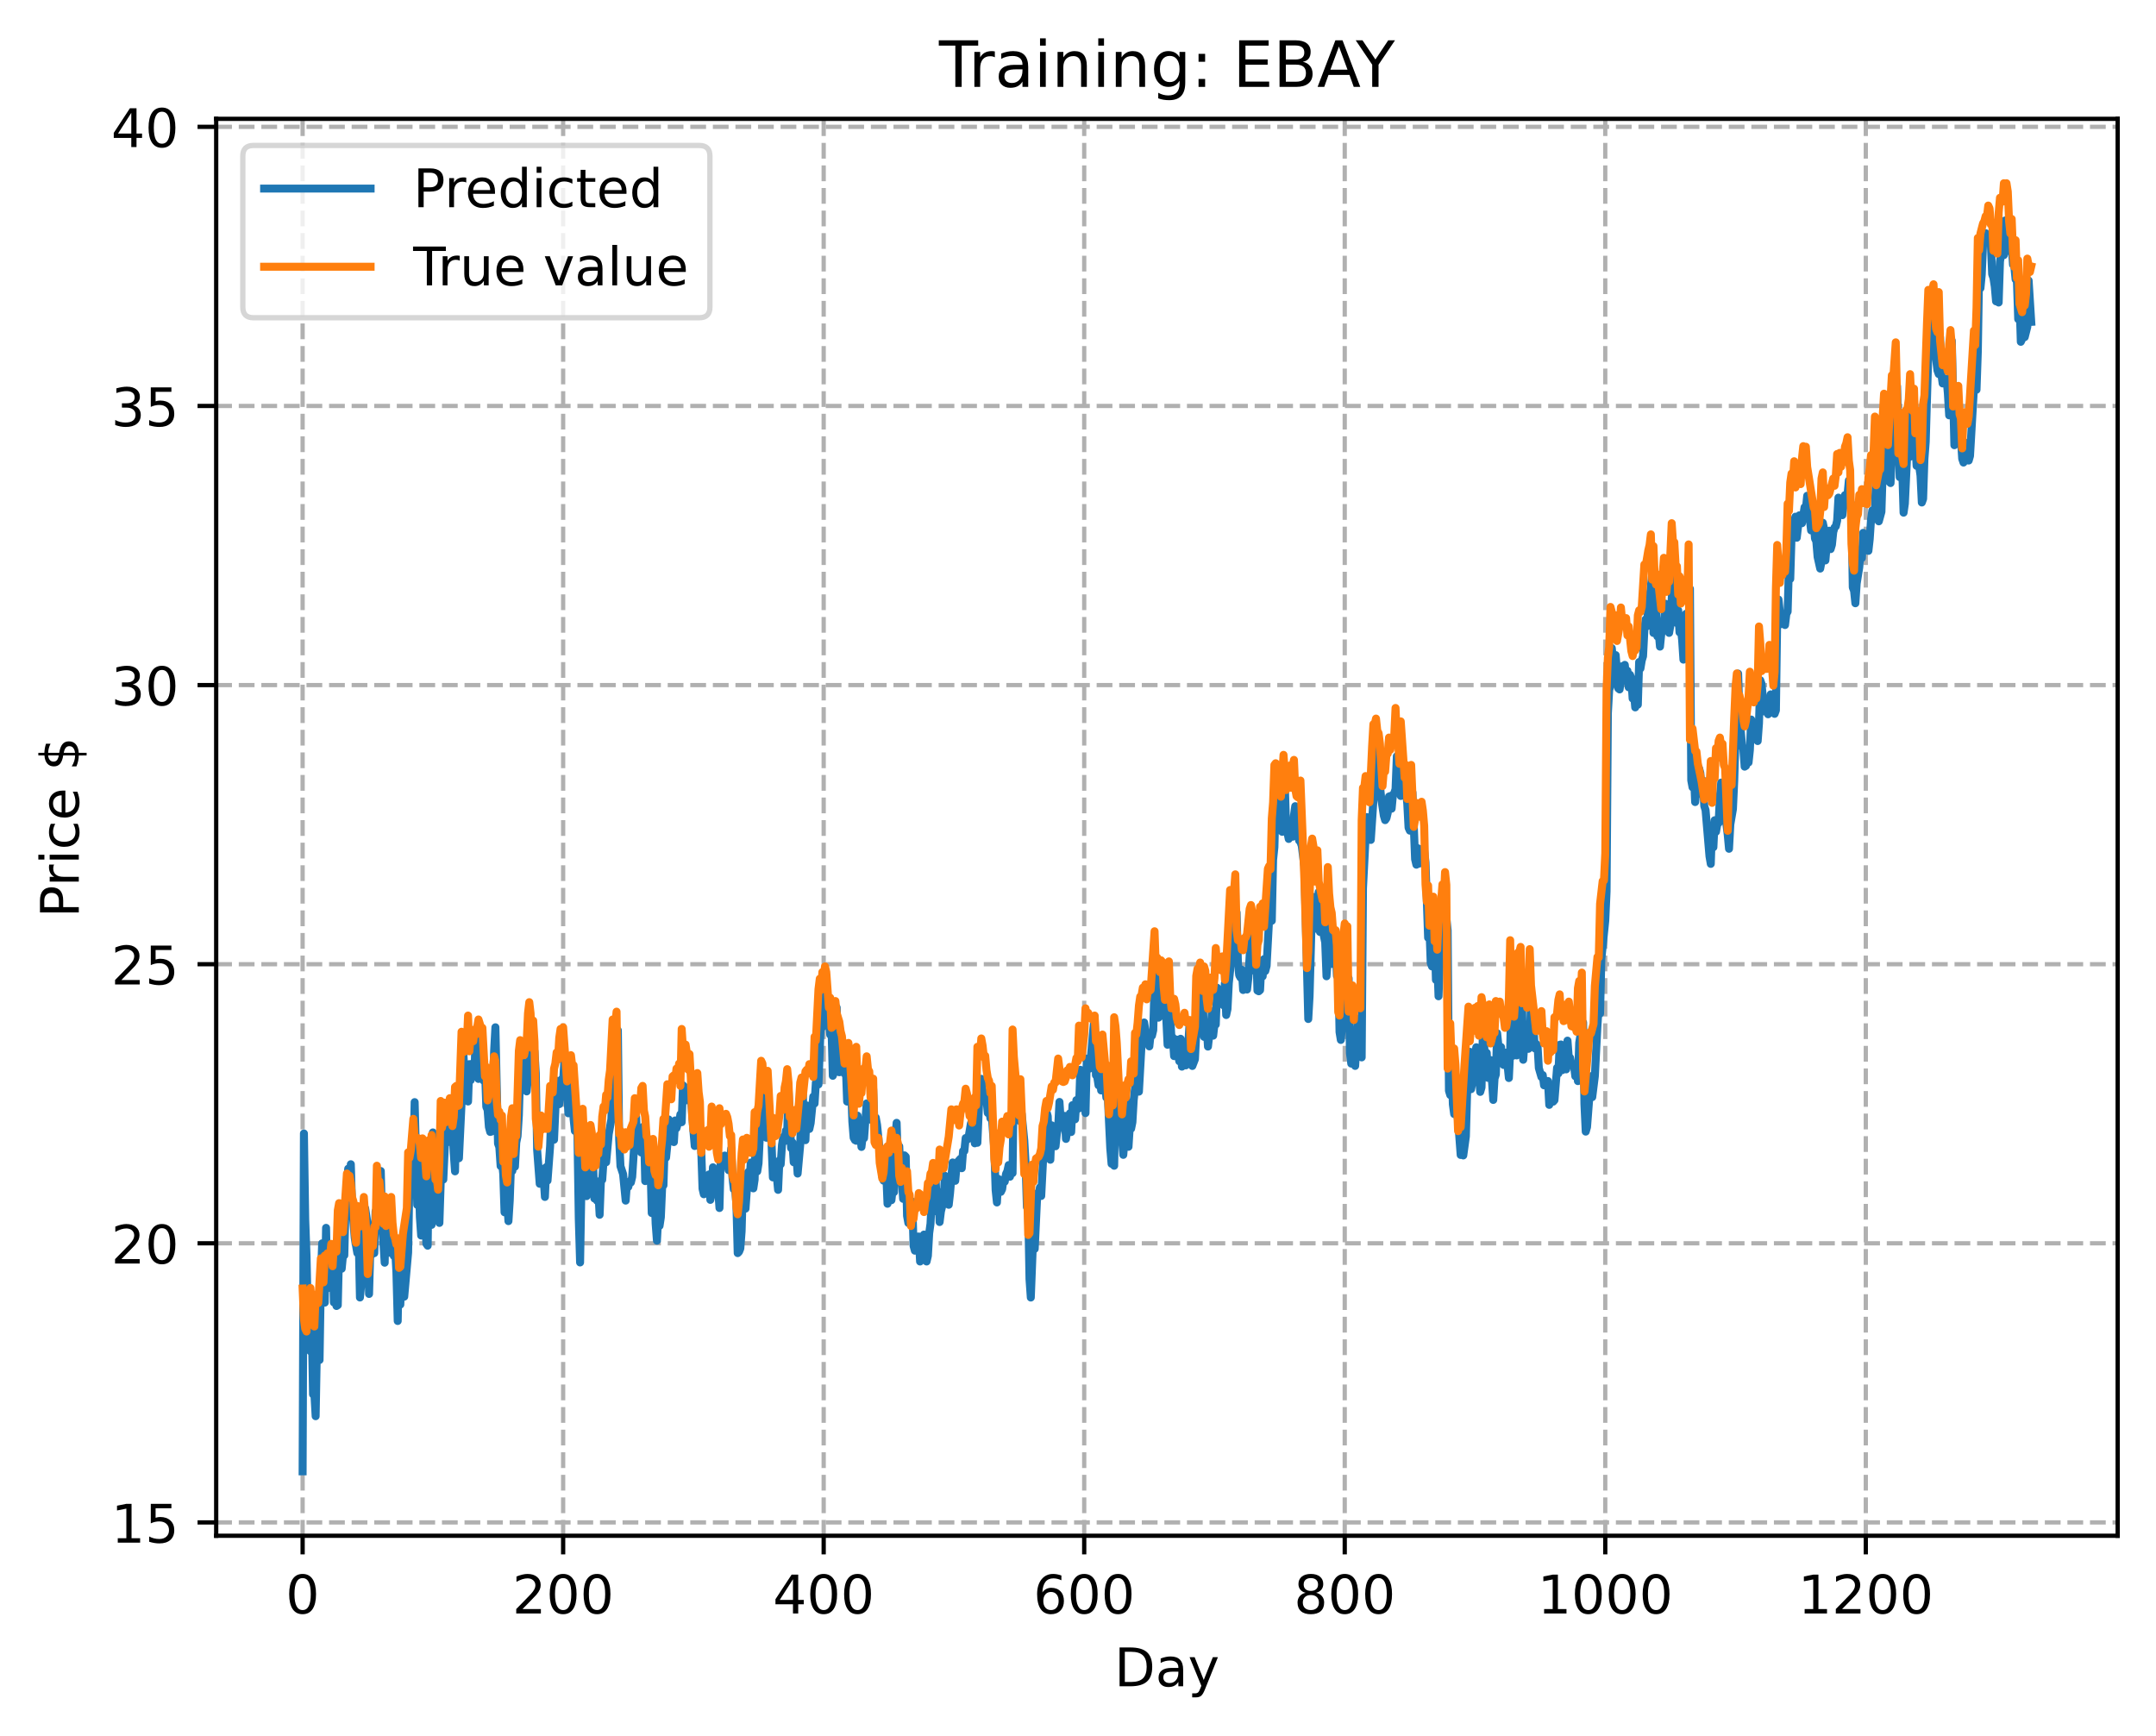 <?xml version="1.0" encoding="utf-8" standalone="no"?>
<!DOCTYPE svg PUBLIC "-//W3C//DTD SVG 1.1//EN"
  "http://www.w3.org/Graphics/SVG/1.1/DTD/svg11.dtd">
<!-- Created with matplotlib (https://matplotlib.org/) -->
<svg height="325.986pt" version="1.1" viewBox="0 0 404.923 325.986" width="404.923pt" xmlns="http://www.w3.org/2000/svg" xmlns:xlink="http://www.w3.org/1999/xlink">
 <defs>
  <style type="text/css">
*{stroke-linecap:butt;stroke-linejoin:round;}
  </style>
 </defs>
 <g id="figure_1">
  <g id="patch_1">
   <path d="M 0 325.986 
L 404.923 325.986 
L 404.923 0 
L 0 0 
z
" style="fill:#ffffff;"/>
  </g>
  <g id="axes_1">
   <g id="patch_2">
    <path d="M 40.603 288.43 
L 397.723 288.43 
L 397.723 22.318 
L 40.603 22.318 
z
" style="fill:#ffffff;"/>
   </g>
   <g id="matplotlib.axis_1">
    <g id="xtick_1">
     <g id="line2d_1">
      <path clip-path="url(#p69e958bc70)" d="M 56.836 288.43 
L 56.836 22.318 
" style="fill:none;stroke:#b0b0b0;stroke-dasharray:2.96,1.28;stroke-dashoffset:0;stroke-width:0.8;"/>
     </g>
     <g id="line2d_2">
      <defs>
       <path d="M 0 0 
L 0 3.5 
" id="m929139972e" style="stroke:#000000;stroke-width:0.8;"/>
      </defs>
      <g>
       <use style="stroke:#000000;stroke-width:0.8;" x="56.836" xlink:href="#m929139972e" y="288.43"/>
      </g>
     </g>
     <g id="text_1">
      <!-- 0 -->
      <defs>
       <path d="M 31.781 66.406 
Q 24.172 66.406 20.328 58.906 
Q 16.5 51.422 16.5 36.375 
Q 16.5 21.391 20.328 13.891 
Q 24.172 6.391 31.781 6.391 
Q 39.453 6.391 43.281 13.891 
Q 47.125 21.391 47.125 36.375 
Q 47.125 51.422 43.281 58.906 
Q 39.453 66.406 31.781 66.406 
z
M 31.781 74.219 
Q 44.047 74.219 50.516 64.516 
Q 56.984 54.828 56.984 36.375 
Q 56.984 17.969 50.516 8.266 
Q 44.047 -1.422 31.781 -1.422 
Q 19.531 -1.422 13.062 8.266 
Q 6.594 17.969 6.594 36.375 
Q 6.594 54.828 13.062 64.516 
Q 19.531 74.219 31.781 74.219 
z
" id="DejaVuSans-48"/>
      </defs>
      <g transform="translate(53.655 303.029)scale(0.1 -0.1)">
       <use xlink:href="#DejaVuSans-48"/>
      </g>
     </g>
    </g>
    <g id="xtick_2">
     <g id="line2d_3">
      <path clip-path="url(#p69e958bc70)" d="M 105.766 288.43 
L 105.766 22.318 
" style="fill:none;stroke:#b0b0b0;stroke-dasharray:2.96,1.28;stroke-dashoffset:0;stroke-width:0.8;"/>
     </g>
     <g id="line2d_4">
      <g>
       <use style="stroke:#000000;stroke-width:0.8;" x="105.766" xlink:href="#m929139972e" y="288.43"/>
      </g>
     </g>
     <g id="text_2">
      <!-- 200 -->
      <defs>
       <path d="M 19.188 8.297 
L 53.609 8.297 
L 53.609 0 
L 7.328 0 
L 7.328 8.297 
Q 12.938 14.109 22.625 23.891 
Q 32.328 33.688 34.812 36.531 
Q 39.547 41.844 41.422 45.531 
Q 43.312 49.219 43.312 52.781 
Q 43.312 58.594 39.234 62.25 
Q 35.156 65.922 28.609 65.922 
Q 23.969 65.922 18.812 64.312 
Q 13.672 62.703 7.812 59.422 
L 7.812 69.391 
Q 13.766 71.781 18.938 73 
Q 24.125 74.219 28.422 74.219 
Q 39.75 74.219 46.484 68.547 
Q 53.219 62.891 53.219 53.422 
Q 53.219 48.922 51.531 44.891 
Q 49.859 40.875 45.406 35.406 
Q 44.188 33.984 37.641 27.219 
Q 31.109 20.453 19.188 8.297 
z
" id="DejaVuSans-50"/>
      </defs>
      <g transform="translate(96.223 303.029)scale(0.1 -0.1)">
       <use xlink:href="#DejaVuSans-50"/>
       <use x="63.623" xlink:href="#DejaVuSans-48"/>
       <use x="127.246" xlink:href="#DejaVuSans-48"/>
      </g>
     </g>
    </g>
    <g id="xtick_3">
     <g id="line2d_5">
      <path clip-path="url(#p69e958bc70)" d="M 154.697 288.43 
L 154.697 22.318 
" style="fill:none;stroke:#b0b0b0;stroke-dasharray:2.96,1.28;stroke-dashoffset:0;stroke-width:0.8;"/>
     </g>
     <g id="line2d_6">
      <g>
       <use style="stroke:#000000;stroke-width:0.8;" x="154.697" xlink:href="#m929139972e" y="288.43"/>
      </g>
     </g>
     <g id="text_3">
      <!-- 400 -->
      <defs>
       <path d="M 37.797 64.312 
L 12.891 25.391 
L 37.797 25.391 
z
M 35.203 72.906 
L 47.609 72.906 
L 47.609 25.391 
L 58.016 25.391 
L 58.016 17.188 
L 47.609 17.188 
L 47.609 0 
L 37.797 0 
L 37.797 17.188 
L 4.891 17.188 
L 4.891 26.703 
z
" id="DejaVuSans-52"/>
      </defs>
      <g transform="translate(145.153 303.029)scale(0.1 -0.1)">
       <use xlink:href="#DejaVuSans-52"/>
       <use x="63.623" xlink:href="#DejaVuSans-48"/>
       <use x="127.246" xlink:href="#DejaVuSans-48"/>
      </g>
     </g>
    </g>
    <g id="xtick_4">
     <g id="line2d_7">
      <path clip-path="url(#p69e958bc70)" d="M 203.628 288.43 
L 203.628 22.318 
" style="fill:none;stroke:#b0b0b0;stroke-dasharray:2.96,1.28;stroke-dashoffset:0;stroke-width:0.8;"/>
     </g>
     <g id="line2d_8">
      <g>
       <use style="stroke:#000000;stroke-width:0.8;" x="203.628" xlink:href="#m929139972e" y="288.43"/>
      </g>
     </g>
     <g id="text_4">
      <!-- 600 -->
      <defs>
       <path d="M 33.016 40.375 
Q 26.375 40.375 22.484 35.828 
Q 18.609 31.297 18.609 23.391 
Q 18.609 15.531 22.484 10.953 
Q 26.375 6.391 33.016 6.391 
Q 39.656 6.391 43.531 10.953 
Q 47.406 15.531 47.406 23.391 
Q 47.406 31.297 43.531 35.828 
Q 39.656 40.375 33.016 40.375 
z
M 52.594 71.297 
L 52.594 62.312 
Q 48.875 64.062 45.094 64.984 
Q 41.312 65.922 37.594 65.922 
Q 27.828 65.922 22.672 59.328 
Q 17.531 52.734 16.797 39.406 
Q 19.672 43.656 24.016 45.922 
Q 28.375 48.188 33.594 48.188 
Q 44.578 48.188 50.953 41.516 
Q 57.328 34.859 57.328 23.391 
Q 57.328 12.156 50.688 5.359 
Q 44.047 -1.422 33.016 -1.422 
Q 20.359 -1.422 13.672 8.266 
Q 6.984 17.969 6.984 36.375 
Q 6.984 53.656 15.188 63.938 
Q 23.391 74.219 37.203 74.219 
Q 40.922 74.219 44.703 73.484 
Q 48.484 72.75 52.594 71.297 
z
" id="DejaVuSans-54"/>
      </defs>
      <g transform="translate(194.084 303.029)scale(0.1 -0.1)">
       <use xlink:href="#DejaVuSans-54"/>
       <use x="63.623" xlink:href="#DejaVuSans-48"/>
       <use x="127.246" xlink:href="#DejaVuSans-48"/>
      </g>
     </g>
    </g>
    <g id="xtick_5">
     <g id="line2d_9">
      <path clip-path="url(#p69e958bc70)" d="M 252.558 288.43 
L 252.558 22.318 
" style="fill:none;stroke:#b0b0b0;stroke-dasharray:2.96,1.28;stroke-dashoffset:0;stroke-width:0.8;"/>
     </g>
     <g id="line2d_10">
      <g>
       <use style="stroke:#000000;stroke-width:0.8;" x="252.558" xlink:href="#m929139972e" y="288.43"/>
      </g>
     </g>
     <g id="text_5">
      <!-- 800 -->
      <defs>
       <path d="M 31.781 34.625 
Q 24.75 34.625 20.719 30.859 
Q 16.703 27.094 16.703 20.516 
Q 16.703 13.922 20.719 10.156 
Q 24.75 6.391 31.781 6.391 
Q 38.812 6.391 42.859 10.172 
Q 46.922 13.969 46.922 20.516 
Q 46.922 27.094 42.891 30.859 
Q 38.875 34.625 31.781 34.625 
z
M 21.922 38.812 
Q 15.578 40.375 12.031 44.719 
Q 8.5 49.078 8.5 55.328 
Q 8.5 64.062 14.719 69.141 
Q 20.953 74.219 31.781 74.219 
Q 42.672 74.219 48.875 69.141 
Q 55.078 64.062 55.078 55.328 
Q 55.078 49.078 51.531 44.719 
Q 48 40.375 41.703 38.812 
Q 48.828 37.156 52.797 32.312 
Q 56.781 27.484 56.781 20.516 
Q 56.781 9.906 50.312 4.234 
Q 43.844 -1.422 31.781 -1.422 
Q 19.734 -1.422 13.25 4.234 
Q 6.781 9.906 6.781 20.516 
Q 6.781 27.484 10.781 32.312 
Q 14.797 37.156 21.922 38.812 
z
M 18.312 54.391 
Q 18.312 48.734 21.844 45.562 
Q 25.391 42.391 31.781 42.391 
Q 38.141 42.391 41.719 45.562 
Q 45.312 48.734 45.312 54.391 
Q 45.312 60.062 41.719 63.234 
Q 38.141 66.406 31.781 66.406 
Q 25.391 66.406 21.844 63.234 
Q 18.312 60.062 18.312 54.391 
z
" id="DejaVuSans-56"/>
      </defs>
      <g transform="translate(243.015 303.029)scale(0.1 -0.1)">
       <use xlink:href="#DejaVuSans-56"/>
       <use x="63.623" xlink:href="#DejaVuSans-48"/>
       <use x="127.246" xlink:href="#DejaVuSans-48"/>
      </g>
     </g>
    </g>
    <g id="xtick_6">
     <g id="line2d_11">
      <path clip-path="url(#p69e958bc70)" d="M 301.489 288.43 
L 301.489 22.318 
" style="fill:none;stroke:#b0b0b0;stroke-dasharray:2.96,1.28;stroke-dashoffset:0;stroke-width:0.8;"/>
     </g>
     <g id="line2d_12">
      <g>
       <use style="stroke:#000000;stroke-width:0.8;" x="301.489" xlink:href="#m929139972e" y="288.43"/>
      </g>
     </g>
     <g id="text_6">
      <!-- 1000 -->
      <defs>
       <path d="M 12.406 8.297 
L 28.516 8.297 
L 28.516 63.922 
L 10.984 60.406 
L 10.984 69.391 
L 28.422 72.906 
L 38.281 72.906 
L 38.281 8.297 
L 54.391 8.297 
L 54.391 0 
L 12.406 0 
z
" id="DejaVuSans-49"/>
      </defs>
      <g transform="translate(288.764 303.029)scale(0.1 -0.1)">
       <use xlink:href="#DejaVuSans-49"/>
       <use x="63.623" xlink:href="#DejaVuSans-48"/>
       <use x="127.246" xlink:href="#DejaVuSans-48"/>
       <use x="190.869" xlink:href="#DejaVuSans-48"/>
      </g>
     </g>
    </g>
    <g id="xtick_7">
     <g id="line2d_13">
      <path clip-path="url(#p69e958bc70)" d="M 350.419 288.43 
L 350.419 22.318 
" style="fill:none;stroke:#b0b0b0;stroke-dasharray:2.96,1.28;stroke-dashoffset:0;stroke-width:0.8;"/>
     </g>
     <g id="line2d_14">
      <g>
       <use style="stroke:#000000;stroke-width:0.8;" x="350.419" xlink:href="#m929139972e" y="288.43"/>
      </g>
     </g>
     <g id="text_7">
      <!-- 1200 -->
      <g transform="translate(337.694 303.029)scale(0.1 -0.1)">
       <use xlink:href="#DejaVuSans-49"/>
       <use x="63.623" xlink:href="#DejaVuSans-50"/>
       <use x="127.246" xlink:href="#DejaVuSans-48"/>
       <use x="190.869" xlink:href="#DejaVuSans-48"/>
      </g>
     </g>
    </g>
    <g id="text_8">
     <!-- Day -->
     <defs>
      <path d="M 19.672 64.797 
L 19.672 8.109 
L 31.594 8.109 
Q 46.688 8.109 53.688 14.938 
Q 60.688 21.781 60.688 36.531 
Q 60.688 51.172 53.688 57.984 
Q 46.688 64.797 31.594 64.797 
z
M 9.812 72.906 
L 30.078 72.906 
Q 51.266 72.906 61.172 64.094 
Q 71.094 55.281 71.094 36.531 
Q 71.094 17.672 61.125 8.828 
Q 51.172 0 30.078 0 
L 9.812 0 
z
" id="DejaVuSans-68"/>
      <path d="M 34.281 27.484 
Q 23.391 27.484 19.188 25 
Q 14.984 22.516 14.984 16.5 
Q 14.984 11.719 18.141 8.906 
Q 21.297 6.109 26.703 6.109 
Q 34.188 6.109 38.703 11.406 
Q 43.219 16.703 43.219 25.484 
L 43.219 27.484 
z
M 52.203 31.203 
L 52.203 0 
L 43.219 0 
L 43.219 8.297 
Q 40.141 3.328 35.547 0.953 
Q 30.953 -1.422 24.312 -1.422 
Q 15.922 -1.422 10.953 3.297 
Q 6 8.016 6 15.922 
Q 6 25.141 12.172 29.828 
Q 18.359 34.516 30.609 34.516 
L 43.219 34.516 
L 43.219 35.406 
Q 43.219 41.609 39.141 45 
Q 35.062 48.391 27.688 48.391 
Q 23 48.391 18.547 47.266 
Q 14.109 46.141 10.016 43.891 
L 10.016 52.203 
Q 14.938 54.109 19.578 55.047 
Q 24.219 56 28.609 56 
Q 40.484 56 46.344 49.844 
Q 52.203 43.703 52.203 31.203 
z
" id="DejaVuSans-97"/>
      <path d="M 32.172 -5.078 
Q 28.375 -14.844 24.75 -17.812 
Q 21.141 -20.797 15.094 -20.797 
L 7.906 -20.797 
L 7.906 -13.281 
L 13.188 -13.281 
Q 16.891 -13.281 18.938 -11.516 
Q 21 -9.766 23.484 -3.219 
L 25.094 0.875 
L 2.984 54.688 
L 12.5 54.688 
L 29.594 11.922 
L 46.688 54.688 
L 56.203 54.688 
z
" id="DejaVuSans-121"/>
     </defs>
     <g transform="translate(209.29 316.707)scale(0.1 -0.1)">
      <use xlink:href="#DejaVuSans-68"/>
      <use x="77.002" xlink:href="#DejaVuSans-97"/>
      <use x="138.281" xlink:href="#DejaVuSans-121"/>
     </g>
    </g>
   </g>
   <g id="matplotlib.axis_2">
    <g id="ytick_1">
     <g id="line2d_15">
      <path clip-path="url(#p69e958bc70)" d="M 40.603 285.932 
L 397.723 285.932 
" style="fill:none;stroke:#b0b0b0;stroke-dasharray:2.96,1.28;stroke-dashoffset:0;stroke-width:0.8;"/>
     </g>
     <g id="line2d_16">
      <defs>
       <path d="M 0 0 
L -3.5 0 
" id="m0b51ba0e2c" style="stroke:#000000;stroke-width:0.8;"/>
      </defs>
      <g>
       <use style="stroke:#000000;stroke-width:0.8;" x="40.603" xlink:href="#m0b51ba0e2c" y="285.932"/>
      </g>
     </g>
     <g id="text_9">
      <!-- 15 -->
      <defs>
       <path d="M 10.797 72.906 
L 49.516 72.906 
L 49.516 64.594 
L 19.828 64.594 
L 19.828 46.734 
Q 21.969 47.469 24.109 47.828 
Q 26.266 48.188 28.422 48.188 
Q 40.625 48.188 47.75 41.5 
Q 54.891 34.812 54.891 23.391 
Q 54.891 11.625 47.562 5.094 
Q 40.234 -1.422 26.906 -1.422 
Q 22.312 -1.422 17.547 -0.641 
Q 12.797 0.141 7.719 1.703 
L 7.719 11.625 
Q 12.109 9.234 16.797 8.062 
Q 21.484 6.891 26.703 6.891 
Q 35.156 6.891 40.078 11.328 
Q 45.016 15.766 45.016 23.391 
Q 45.016 31 40.078 35.438 
Q 35.156 39.891 26.703 39.891 
Q 22.75 39.891 18.812 39.016 
Q 14.891 38.141 10.797 36.281 
z
" id="DejaVuSans-53"/>
      </defs>
      <g transform="translate(20.878 289.731)scale(0.1 -0.1)">
       <use xlink:href="#DejaVuSans-49"/>
       <use x="63.623" xlink:href="#DejaVuSans-53"/>
      </g>
     </g>
    </g>
    <g id="ytick_2">
     <g id="line2d_17">
      <path clip-path="url(#p69e958bc70)" d="M 40.603 233.51 
L 397.723 233.51 
" style="fill:none;stroke:#b0b0b0;stroke-dasharray:2.96,1.28;stroke-dashoffset:0;stroke-width:0.8;"/>
     </g>
     <g id="line2d_18">
      <g>
       <use style="stroke:#000000;stroke-width:0.8;" x="40.603" xlink:href="#m0b51ba0e2c" y="233.51"/>
      </g>
     </g>
     <g id="text_10">
      <!-- 20 -->
      <g transform="translate(20.878 237.31)scale(0.1 -0.1)">
       <use xlink:href="#DejaVuSans-50"/>
       <use x="63.623" xlink:href="#DejaVuSans-48"/>
      </g>
     </g>
    </g>
    <g id="ytick_3">
     <g id="line2d_19">
      <path clip-path="url(#p69e958bc70)" d="M 40.603 181.089 
L 397.723 181.089 
" style="fill:none;stroke:#b0b0b0;stroke-dasharray:2.96,1.28;stroke-dashoffset:0;stroke-width:0.8;"/>
     </g>
     <g id="line2d_20">
      <g>
       <use style="stroke:#000000;stroke-width:0.8;" x="40.603" xlink:href="#m0b51ba0e2c" y="181.089"/>
      </g>
     </g>
     <g id="text_11">
      <!-- 25 -->
      <g transform="translate(20.878 184.888)scale(0.1 -0.1)">
       <use xlink:href="#DejaVuSans-50"/>
       <use x="63.623" xlink:href="#DejaVuSans-53"/>
      </g>
     </g>
    </g>
    <g id="ytick_4">
     <g id="line2d_21">
      <path clip-path="url(#p69e958bc70)" d="M 40.603 128.668 
L 397.723 128.668 
" style="fill:none;stroke:#b0b0b0;stroke-dasharray:2.96,1.28;stroke-dashoffset:0;stroke-width:0.8;"/>
     </g>
     <g id="line2d_22">
      <g>
       <use style="stroke:#000000;stroke-width:0.8;" x="40.603" xlink:href="#m0b51ba0e2c" y="128.668"/>
      </g>
     </g>
     <g id="text_12">
      <!-- 30 -->
      <defs>
       <path d="M 40.578 39.312 
Q 47.656 37.797 51.625 33 
Q 55.609 28.219 55.609 21.188 
Q 55.609 10.406 48.188 4.484 
Q 40.766 -1.422 27.094 -1.422 
Q 22.516 -1.422 17.656 -0.516 
Q 12.797 0.391 7.625 2.203 
L 7.625 11.719 
Q 11.719 9.328 16.594 8.109 
Q 21.484 6.891 26.812 6.891 
Q 36.078 6.891 40.938 10.547 
Q 45.797 14.203 45.797 21.188 
Q 45.797 27.641 41.281 31.266 
Q 36.766 34.906 28.719 34.906 
L 20.219 34.906 
L 20.219 43.016 
L 29.109 43.016 
Q 36.375 43.016 40.234 45.922 
Q 44.094 48.828 44.094 54.297 
Q 44.094 59.906 40.109 62.906 
Q 36.141 65.922 28.719 65.922 
Q 24.656 65.922 20.016 65.031 
Q 15.375 64.156 9.812 62.312 
L 9.812 71.094 
Q 15.438 72.656 20.344 73.438 
Q 25.25 74.219 29.594 74.219 
Q 40.828 74.219 47.359 69.109 
Q 53.906 64.016 53.906 55.328 
Q 53.906 49.266 50.438 45.094 
Q 46.969 40.922 40.578 39.312 
z
" id="DejaVuSans-51"/>
      </defs>
      <g transform="translate(20.878 132.467)scale(0.1 -0.1)">
       <use xlink:href="#DejaVuSans-51"/>
       <use x="63.623" xlink:href="#DejaVuSans-48"/>
      </g>
     </g>
    </g>
    <g id="ytick_5">
     <g id="line2d_23">
      <path clip-path="url(#p69e958bc70)" d="M 40.603 76.246 
L 397.723 76.246 
" style="fill:none;stroke:#b0b0b0;stroke-dasharray:2.96,1.28;stroke-dashoffset:0;stroke-width:0.8;"/>
     </g>
     <g id="line2d_24">
      <g>
       <use style="stroke:#000000;stroke-width:0.8;" x="40.603" xlink:href="#m0b51ba0e2c" y="76.246"/>
      </g>
     </g>
     <g id="text_13">
      <!-- 35 -->
      <g transform="translate(20.878 80.046)scale(0.1 -0.1)">
       <use xlink:href="#DejaVuSans-51"/>
       <use x="63.623" xlink:href="#DejaVuSans-53"/>
      </g>
     </g>
    </g>
    <g id="ytick_6">
     <g id="line2d_25">
      <path clip-path="url(#p69e958bc70)" d="M 40.603 23.825 
L 397.723 23.825 
" style="fill:none;stroke:#b0b0b0;stroke-dasharray:2.96,1.28;stroke-dashoffset:0;stroke-width:0.8;"/>
     </g>
     <g id="line2d_26">
      <g>
       <use style="stroke:#000000;stroke-width:0.8;" x="40.603" xlink:href="#m0b51ba0e2c" y="23.825"/>
      </g>
     </g>
     <g id="text_14">
      <!-- 40 -->
      <g transform="translate(20.878 27.624)scale(0.1 -0.1)">
       <use xlink:href="#DejaVuSans-52"/>
       <use x="63.623" xlink:href="#DejaVuSans-48"/>
      </g>
     </g>
    </g>
    <g id="text_15">
     <!-- Price $ -->
     <defs>
      <path d="M 19.672 64.797 
L 19.672 37.406 
L 32.078 37.406 
Q 38.969 37.406 42.719 40.969 
Q 46.484 44.531 46.484 51.125 
Q 46.484 57.672 42.719 61.234 
Q 38.969 64.797 32.078 64.797 
z
M 9.812 72.906 
L 32.078 72.906 
Q 44.344 72.906 50.609 67.359 
Q 56.891 61.812 56.891 51.125 
Q 56.891 40.328 50.609 34.812 
Q 44.344 29.297 32.078 29.297 
L 19.672 29.297 
L 19.672 0 
L 9.812 0 
z
" id="DejaVuSans-80"/>
      <path d="M 41.109 46.297 
Q 39.594 47.172 37.812 47.578 
Q 36.031 48 33.891 48 
Q 26.266 48 22.188 43.047 
Q 18.109 38.094 18.109 28.812 
L 18.109 0 
L 9.078 0 
L 9.078 54.688 
L 18.109 54.688 
L 18.109 46.188 
Q 20.953 51.172 25.484 53.578 
Q 30.031 56 36.531 56 
Q 37.453 56 38.578 55.875 
Q 39.703 55.766 41.062 55.516 
z
" id="DejaVuSans-114"/>
      <path d="M 9.422 54.688 
L 18.406 54.688 
L 18.406 0 
L 9.422 0 
z
M 9.422 75.984 
L 18.406 75.984 
L 18.406 64.594 
L 9.422 64.594 
z
" id="DejaVuSans-105"/>
      <path d="M 48.781 52.594 
L 48.781 44.188 
Q 44.969 46.297 41.141 47.344 
Q 37.312 48.391 33.406 48.391 
Q 24.656 48.391 19.812 42.844 
Q 14.984 37.312 14.984 27.297 
Q 14.984 17.281 19.812 11.734 
Q 24.656 6.203 33.406 6.203 
Q 37.312 6.203 41.141 7.25 
Q 44.969 8.297 48.781 10.406 
L 48.781 2.094 
Q 45.016 0.344 40.984 -0.531 
Q 36.969 -1.422 32.422 -1.422 
Q 20.062 -1.422 12.781 6.344 
Q 5.516 14.109 5.516 27.297 
Q 5.516 40.672 12.859 48.328 
Q 20.219 56 33.016 56 
Q 37.156 56 41.109 55.141 
Q 45.062 54.297 48.781 52.594 
z
" id="DejaVuSans-99"/>
      <path d="M 56.203 29.594 
L 56.203 25.203 
L 14.891 25.203 
Q 15.484 15.922 20.484 11.062 
Q 25.484 6.203 34.422 6.203 
Q 39.594 6.203 44.453 7.469 
Q 49.312 8.734 54.109 11.281 
L 54.109 2.781 
Q 49.266 0.734 44.188 -0.344 
Q 39.109 -1.422 33.891 -1.422 
Q 20.797 -1.422 13.156 6.188 
Q 5.516 13.812 5.516 26.812 
Q 5.516 40.234 12.766 48.109 
Q 20.016 56 32.328 56 
Q 43.359 56 49.781 48.891 
Q 56.203 41.797 56.203 29.594 
z
M 47.219 32.234 
Q 47.125 39.594 43.094 43.984 
Q 39.062 48.391 32.422 48.391 
Q 24.906 48.391 20.391 44.141 
Q 15.875 39.891 15.188 32.172 
z
" id="DejaVuSans-101"/>
      <path id="DejaVuSans-32"/>
      <path d="M 33.797 -14.703 
L 28.906 -14.703 
L 28.859 0 
Q 23.734 0.094 18.609 1.188 
Q 13.484 2.297 8.297 4.5 
L 8.297 13.281 
Q 13.281 10.156 18.375 8.562 
Q 23.484 6.984 28.906 6.938 
L 28.906 29.203 
Q 18.109 30.953 13.203 35.156 
Q 8.297 39.359 8.297 46.688 
Q 8.297 54.641 13.625 59.219 
Q 18.953 63.812 28.906 64.5 
L 28.906 75.984 
L 33.797 75.984 
L 33.797 64.656 
Q 38.328 64.453 42.578 63.688 
Q 46.828 62.938 50.875 61.625 
L 50.875 53.078 
Q 46.828 55.125 42.547 56.25 
Q 38.281 57.375 33.797 57.562 
L 33.797 36.719 
Q 44.875 35.016 50.094 30.609 
Q 55.328 26.219 55.328 18.609 
Q 55.328 10.359 49.781 5.594 
Q 44.234 0.828 33.797 0.094 
z
M 28.906 37.594 
L 28.906 57.625 
Q 23.25 56.984 20.266 54.391 
Q 17.281 51.812 17.281 47.516 
Q 17.281 43.312 20.031 40.969 
Q 22.797 38.625 28.906 37.594 
z
M 33.797 28.219 
L 33.797 7.078 
Q 39.984 7.906 43.141 10.594 
Q 46.297 13.281 46.297 17.672 
Q 46.297 21.969 43.281 24.5 
Q 40.281 27.047 33.797 28.219 
z
" id="DejaVuSans-36"/>
     </defs>
     <g transform="translate(14.798 172.342)rotate(-90)scale(0.1 -0.1)">
      <use xlink:href="#DejaVuSans-80"/>
      <use x="58.553" xlink:href="#DejaVuSans-114"/>
      <use x="99.666" xlink:href="#DejaVuSans-105"/>
      <use x="127.449" xlink:href="#DejaVuSans-99"/>
      <use x="182.43" xlink:href="#DejaVuSans-101"/>
      <use x="243.953" xlink:href="#DejaVuSans-32"/>
      <use x="275.74" xlink:href="#DejaVuSans-36"/>
     </g>
    </g>
   </g>
   <g id="line2d_27">
    <path clip-path="url(#p69e958bc70)" d="M 56.836 276.334 
L 57.081 212.881 
L 57.325 229.027 
L 57.57 235.95 
L 57.814 247.209 
L 58.059 246.241 
L 58.304 253.795 
L 58.548 248.401 
L 58.793 261.877 
L 59.038 261.652 
L 59.282 265.982 
L 59.527 252.623 
L 59.772 247.028 
L 60.016 255.427 
L 60.261 240.248 
L 60.506 233.515 
L 60.995 244.65 
L 61.24 230.608 
L 61.484 241.982 
L 61.974 236.586 
L 62.218 241.603 
L 62.463 233.72 
L 62.708 244.618 
L 62.952 240.158 
L 63.197 245.283 
L 63.441 245.125 
L 63.686 234.635 
L 63.931 234.491 
L 64.175 238.284 
L 64.42 235.688 
L 64.665 235.77 
L 64.909 225.835 
L 65.399 219.493 
L 65.643 226.312 
L 65.888 218.659 
L 66.133 226.654 
L 66.622 232.5 
L 67.111 235.341 
L 67.356 231.897 
L 67.601 243.688 
L 67.845 241.183 
L 68.09 229.599 
L 68.335 227.151 
L 68.579 226.924 
L 69.069 230.107 
L 69.313 243.023 
L 69.558 234.333 
L 69.802 235.641 
L 70.047 233.208 
L 70.292 235.356 
L 70.536 227.485 
L 70.781 230.325 
L 71.026 223.122 
L 71.27 230.477 
L 71.515 219.931 
L 71.76 229.397 
L 72.249 237.152 
L 72.494 225.627 
L 72.738 233.728 
L 72.983 225.163 
L 73.228 235.281 
L 73.472 230.811 
L 73.717 230.785 
L 73.962 235.878 
L 74.206 234.57 
L 74.451 238.949 
L 74.696 248.1 
L 74.94 234.241 
L 75.185 245.02 
L 75.429 238.279 
L 75.674 242.287 
L 75.919 243.538 
L 76.653 235.229 
L 76.897 221.277 
L 77.142 222.775 
L 77.387 221.274 
L 77.631 217.869 
L 77.876 206.993 
L 78.365 226.3 
L 78.61 219.024 
L 78.855 228.573 
L 79.099 232.047 
L 79.344 225.762 
L 79.589 216.414 
L 79.833 228.876 
L 80.078 233.597 
L 80.323 233.959 
L 80.567 215.907 
L 80.812 216.742 
L 81.056 230.05 
L 81.301 212.687 
L 81.546 229.102 
L 81.79 224.429 
L 82.035 214.502 
L 82.28 220.344 
L 82.524 229.682 
L 82.769 221.996 
L 83.014 210.467 
L 83.258 221.532 
L 83.748 210.95 
L 83.992 214.563 
L 84.237 214.151 
L 84.726 206.355 
L 85.216 216.575 
L 85.46 219.996 
L 85.705 207.248 
L 85.95 209.265 
L 86.194 217.535 
L 86.684 207.213 
L 86.928 196.222 
L 87.417 204.454 
L 87.662 206.07 
L 87.907 206.873 
L 88.151 199.862 
L 88.396 202.888 
L 88.641 199.789 
L 88.885 201.786 
L 89.13 200.755 
L 89.375 193.318 
L 89.619 200.225 
L 89.864 202.635 
L 90.598 198.355 
L 90.843 202.979 
L 91.087 200.76 
L 91.332 207.888 
L 91.577 208.433 
L 91.821 211.656 
L 92.066 212.592 
L 92.311 212.518 
L 92.8 197.376 
L 93.044 192.937 
L 93.534 214.78 
L 93.778 215.426 
L 94.023 219.004 
L 94.268 218.069 
L 94.512 220.446 
L 94.757 227.686 
L 95.002 221.573 
L 95.491 229.344 
L 95.736 225.474 
L 95.98 218.526 
L 96.225 219.913 
L 96.47 209.667 
L 96.714 219.12 
L 96.959 214.584 
L 97.204 213.364 
L 97.448 209.483 
L 97.693 201.218 
L 97.938 198.876 
L 98.182 203.305 
L 98.427 202.545 
L 98.672 204.272 
L 98.916 204.98 
L 99.405 199.345 
L 99.895 195.204 
L 100.139 201.69 
L 100.384 197.44 
L 100.629 201.591 
L 100.873 215.857 
L 101.363 222.331 
L 101.852 219.522 
L 102.097 221.19 
L 102.341 224.801 
L 102.586 219.205 
L 102.831 221.739 
L 103.32 215.233 
L 103.565 208.466 
L 104.054 214.055 
L 104.543 202.966 
L 104.788 204.155 
L 105.032 207.38 
L 105.522 202.665 
L 105.766 202.867 
L 106.011 198.982 
L 106.256 199.54 
L 106.745 209.093 
L 106.99 208.955 
L 107.234 209.125 
L 107.479 203.946 
L 107.724 210.104 
L 107.968 212.404 
L 108.213 210.178 
L 108.458 213.487 
L 108.702 228.936 
L 108.947 237.106 
L 109.192 223.121 
L 109.436 220.19 
L 109.681 211.3 
L 110.17 224.651 
L 110.415 221.075 
L 110.66 224.157 
L 110.904 216.998 
L 111.149 214.571 
L 111.393 218.793 
L 111.638 225.094 
L 111.883 222.259 
L 112.127 225.508 
L 112.372 223.759 
L 112.617 228.154 
L 112.861 221.646 
L 113.106 221.586 
L 113.595 214.463 
L 113.84 218.292 
L 114.329 212.991 
L 114.819 210.229 
L 115.308 198.303 
L 115.553 201.376 
L 115.797 198.927 
L 116.042 193.517 
L 116.287 214.022 
L 116.531 219.022 
L 117.02 220.5 
L 117.51 225.491 
L 117.754 222.051 
L 117.999 222.92 
L 118.244 221.918 
L 118.488 222.08 
L 118.733 221.033 
L 119.467 209.705 
L 119.712 214.858 
L 119.956 214.667 
L 120.201 216.076 
L 120.446 216.46 
L 120.69 213.141 
L 120.935 211.515 
L 121.18 221.825 
L 121.424 215.421 
L 121.669 215.741 
L 121.914 215.196 
L 122.158 218.308 
L 122.403 227.826 
L 122.892 223.05 
L 123.137 229.819 
L 123.381 233.012 
L 123.626 228.506 
L 123.871 230.233 
L 124.115 228.62 
L 124.36 222.94 
L 124.605 222.622 
L 124.849 214.808 
L 125.094 217.42 
L 125.339 214.961 
L 125.583 210.244 
L 125.828 213.535 
L 126.073 213.345 
L 126.317 212.83 
L 126.562 214.497 
L 126.807 210.436 
L 127.051 211.89 
L 127.296 211.043 
L 127.541 210.882 
L 127.785 209.299 
L 128.03 210.767 
L 128.275 203.834 
L 128.519 205.908 
L 128.764 206.686 
L 129.008 204.256 
L 129.253 206.521 
L 129.498 206.631 
L 129.742 205.905 
L 130.232 212.393 
L 130.476 215.235 
L 130.721 215.128 
L 130.966 214.146 
L 131.21 211.101 
L 131.455 213.013 
L 131.7 215.972 
L 131.944 223.255 
L 132.189 224.298 
L 132.434 221.646 
L 132.678 224.126 
L 132.923 221.387 
L 133.168 220.571 
L 133.412 225.352 
L 133.657 223.932 
L 133.902 219.231 
L 134.146 220.502 
L 134.391 220.959 
L 134.636 220.017 
L 135.125 226.881 
L 135.369 217.121 
L 135.614 218.263 
L 135.859 217.882 
L 136.103 217.032 
L 136.348 218.763 
L 136.593 218.062 
L 136.837 219.771 
L 137.082 218.326 
L 137.327 215.73 
L 137.571 221.131 
L 137.816 223.366 
L 138.061 223.388 
L 138.305 226.121 
L 138.55 235.35 
L 138.795 235.106 
L 139.039 234.485 
L 139.284 231.236 
L 139.529 222.436 
L 139.773 222.027 
L 140.018 226.999 
L 140.507 220.138 
L 140.752 222.217 
L 140.996 218.336 
L 141.241 222.386 
L 141.486 223.19 
L 141.73 221.543 
L 141.975 210.71 
L 142.22 220.005 
L 142.464 218.466 
L 142.954 208.081 
L 143.198 202.913 
L 143.688 212.327 
L 143.932 213.682 
L 144.422 211.344 
L 144.911 214.847 
L 145.156 221.13 
L 145.645 220.339 
L 145.89 220.948 
L 146.134 223.473 
L 146.379 217.936 
L 146.624 218.673 
L 146.868 215.015 
L 147.113 213.515 
L 147.357 214.332 
L 147.602 212.357 
L 147.847 212.72 
L 148.091 204.545 
L 148.581 215.625 
L 148.825 214.556 
L 149.07 218.287 
L 149.315 216.406 
L 149.559 216.675 
L 149.804 220.414 
L 150.293 214.98 
L 150.538 206.652 
L 150.783 205.432 
L 151.027 213.226 
L 151.272 214.139 
L 151.517 207.615 
L 151.761 210.773 
L 152.006 212.035 
L 152.251 210.923 
L 152.74 205.961 
L 152.984 207.258 
L 153.229 203.316 
L 153.474 203.23 
L 153.718 203.673 
L 154.208 190.585 
L 154.452 192.903 
L 154.942 188.272 
L 155.186 186.193 
L 155.92 194.343 
L 156.165 193.024 
L 156.41 202.049 
L 156.654 201.412 
L 157.144 189.245 
L 157.388 198.551 
L 157.633 201.378 
L 157.878 195.737 
L 158.122 196.001 
L 158.367 198.28 
L 158.612 201.637 
L 158.856 200.222 
L 159.101 206.894 
L 159.345 206.561 
L 159.59 201.633 
L 159.835 203.579 
L 160.079 210.636 
L 160.324 213.684 
L 160.569 214.125 
L 160.813 214.25 
L 161.058 209.53 
L 161.303 212.708 
L 161.547 212.66 
L 161.792 215.41 
L 162.037 213.343 
L 162.281 213.767 
L 162.771 207.23 
L 163.015 208.876 
L 163.26 208.981 
L 163.505 207.108 
L 163.749 210.392 
L 163.994 204.581 
L 164.239 211.476 
L 164.483 209.906 
L 164.728 211.277 
L 165.706 220.983 
L 165.951 221.748 
L 166.196 218.803 
L 166.44 220.103 
L 166.685 226.081 
L 166.93 217.009 
L 167.174 220.182 
L 167.419 225.416 
L 167.664 223.246 
L 167.908 223.898 
L 168.153 213.507 
L 168.398 210.882 
L 168.642 218.561 
L 168.887 215.286 
L 169.132 220.637 
L 169.376 221.644 
L 169.621 225.161 
L 169.866 216.992 
L 170.11 217.239 
L 170.355 228.353 
L 170.6 229.689 
L 171.089 226.617 
L 171.333 225.667 
L 171.578 233.988 
L 171.823 234.893 
L 172.067 232.948 
L 172.312 232.251 
L 172.557 232.238 
L 172.801 236.926 
L 173.535 231.869 
L 173.78 236.075 
L 174.025 236.923 
L 174.269 235.863 
L 174.514 231.6 
L 174.759 229.836 
L 175.003 225.028 
L 175.248 227.574 
L 175.493 222.577 
L 175.737 221.917 
L 175.982 226.472 
L 176.227 223.848 
L 176.471 229.515 
L 176.716 227.519 
L 176.96 226.536 
L 177.205 226.151 
L 177.45 220.806 
L 177.694 225.581 
L 177.939 224.056 
L 178.184 226.273 
L 178.428 224.095 
L 178.918 218.327 
L 179.162 220.721 
L 179.407 221.773 
L 179.652 218.994 
L 179.896 218.175 
L 180.386 217.625 
L 180.63 219.404 
L 180.875 216.175 
L 181.12 216.169 
L 181.364 213.739 
L 181.609 214.041 
L 181.854 213.902 
L 182.343 211.009 
L 182.588 210.432 
L 182.832 210.588 
L 183.077 214.73 
L 183.321 213.645 
L 183.566 214.629 
L 184.055 203.018 
L 184.3 202.618 
L 184.545 205.197 
L 184.789 205.666 
L 185.034 205.152 
L 185.279 206.528 
L 185.523 209.037 
L 185.768 208.085 
L 186.013 210.038 
L 186.257 209.425 
L 186.747 215.902 
L 186.991 223.505 
L 187.236 225.84 
L 187.481 221.395 
L 187.725 223.474 
L 187.97 223.848 
L 188.215 223.335 
L 188.459 221.529 
L 188.704 221.933 
L 188.948 220.472 
L 189.193 219.973 
L 189.438 218.817 
L 189.682 221.004 
L 189.927 219 
L 190.172 220.331 
L 190.416 201.488 
L 190.661 207.767 
L 190.906 207.208 
L 191.15 204.571 
L 191.395 205.832 
L 191.64 210.624 
L 191.884 209.168 
L 192.374 214.211 
L 192.618 218.575 
L 192.863 226.704 
L 193.108 227.021 
L 193.352 240.237 
L 193.597 243.694 
L 194.086 231.092 
L 194.331 234.557 
L 194.82 224.091 
L 195.065 224.481 
L 195.309 223.007 
L 195.554 224.618 
L 196.288 210.265 
L 196.533 208.777 
L 196.777 209.633 
L 197.022 215.769 
L 197.267 217.815 
L 197.511 211.347 
L 198.001 215.274 
L 198.245 215.282 
L 198.49 212.915 
L 198.735 211.771 
L 198.979 206.959 
L 199.224 210.597 
L 199.469 211.244 
L 199.713 210.721 
L 199.958 209.578 
L 200.203 213.901 
L 200.936 209.103 
L 201.181 212.61 
L 201.426 207.56 
L 201.67 207.626 
L 201.915 210.221 
L 202.16 206.614 
L 202.404 207.94 
L 202.649 208.182 
L 202.894 200.924 
L 203.138 201.222 
L 203.383 204.26 
L 203.628 203.789 
L 203.872 209.054 
L 204.117 198.827 
L 204.606 200.715 
L 204.851 198.823 
L 205.34 193.311 
L 205.585 190.961 
L 205.83 201.931 
L 206.074 202.25 
L 206.319 203.839 
L 206.563 202.19 
L 206.808 204.799 
L 207.053 201.616 
L 207.297 204.366 
L 207.542 203.695 
L 207.787 206.134 
L 208.031 205.41 
L 208.521 215.657 
L 208.765 218.579 
L 209.01 217.4 
L 209.255 218.943 
L 209.499 204.841 
L 209.744 203 
L 209.989 204.52 
L 210.967 216.898 
L 211.212 213.822 
L 211.457 206.489 
L 211.701 214.199 
L 211.946 215.384 
L 212.191 211.496 
L 212.435 211.986 
L 212.68 210.763 
L 212.924 206.595 
L 213.658 199.965 
L 213.903 205.026 
L 214.392 196.243 
L 214.882 192.034 
L 215.371 195.163 
L 215.616 195.212 
L 215.86 196.524 
L 216.105 194.238 
L 216.35 194.529 
L 216.594 193.488 
L 216.839 184.799 
L 217.084 180.563 
L 217.328 188.169 
L 217.573 191.133 
L 217.818 180.556 
L 218.307 188.879 
L 218.551 188.016 
L 218.796 190.987 
L 219.041 191.317 
L 219.285 196.224 
L 219.53 192.597 
L 219.775 190.644 
L 220.019 195.197 
L 220.264 194.861 
L 220.509 198.35 
L 220.753 195.272 
L 220.998 195.248 
L 221.243 198.043 
L 221.487 199.318 
L 221.732 195.093 
L 221.977 200.327 
L 222.221 199.152 
L 222.466 198.77 
L 222.711 200.09 
L 222.955 196.971 
L 223.2 195.58 
L 223.445 191.766 
L 223.689 191.845 
L 223.934 200.205 
L 224.423 198.936 
L 224.668 194.026 
L 224.912 184.462 
L 225.157 182.994 
L 225.402 184.274 
L 225.646 184.326 
L 225.891 187.652 
L 226.136 194.737 
L 226.38 194.569 
L 226.625 192.678 
L 226.87 196.562 
L 227.114 194.451 
L 227.359 194.442 
L 227.604 189.876 
L 227.848 194.514 
L 228.093 192.41 
L 228.338 192.429 
L 228.582 185.504 
L 228.827 187.955 
L 229.316 186.6 
L 229.561 187.16 
L 229.806 188.824 
L 230.05 184.647 
L 230.295 190.636 
L 230.539 189.518 
L 230.784 184.638 
L 231.029 182.297 
L 231.273 174.782 
L 231.518 178.298 
L 231.763 176.502 
L 232.007 172.699 
L 232.252 171.387 
L 232.497 180.911 
L 232.741 183.179 
L 232.986 183.61 
L 233.231 182.123 
L 233.475 185.935 
L 233.72 184.712 
L 234.209 185.845 
L 234.454 183.673 
L 234.943 175.446 
L 235.433 182.263 
L 235.677 178.188 
L 235.922 178.259 
L 236.167 186.04 
L 236.411 186.173 
L 236.656 185.955 
L 236.9 181.093 
L 237.145 183.371 
L 237.39 180.144 
L 237.634 182.373 
L 237.879 181.43 
L 238.368 172.36 
L 238.613 170.275 
L 238.858 172.939 
L 239.102 161.491 
L 239.347 159.121 
L 239.592 150.316 
L 239.836 149.158 
L 240.081 154.661 
L 240.326 154.531 
L 240.57 152.069 
L 240.815 156.227 
L 241.304 147.514 
L 241.549 155.206 
L 242.038 157.563 
L 242.283 155.847 
L 242.527 155.767 
L 242.772 157.143 
L 243.017 153.197 
L 243.261 151.411 
L 243.506 156.29 
L 243.751 156.447 
L 243.995 157.88 
L 244.24 158.131 
L 244.485 158.851 
L 244.974 162.736 
L 245.708 191.381 
L 245.953 187.094 
L 246.442 169.069 
L 246.687 168.448 
L 246.931 170.018 
L 247.176 174.425 
L 247.421 174.28 
L 247.665 167.53 
L 247.91 175.038 
L 248.155 174.036 
L 248.399 172.39 
L 248.644 175.807 
L 248.888 176.992 
L 249.133 183.357 
L 249.378 180.123 
L 249.622 173.295 
L 249.867 180.04 
L 250.112 181.043 
L 250.356 179.603 
L 250.601 180.442 
L 250.846 177.756 
L 251.09 183.295 
L 251.335 181.055 
L 251.58 193.828 
L 251.824 195.312 
L 252.314 189.698 
L 252.558 189.064 
L 252.803 183.807 
L 253.048 184.921 
L 253.292 183.74 
L 253.537 197.823 
L 253.782 199.76 
L 254.026 195.683 
L 254.271 193.534 
L 254.515 200.194 
L 255.005 191.951 
L 255.249 191.252 
L 255.739 198.59 
L 255.983 166.85 
L 256.473 157.242 
L 256.717 153.456 
L 257.207 157.257 
L 257.451 157.75 
L 257.941 150.42 
L 258.43 140.632 
L 258.675 138.567 
L 258.919 145.04 
L 259.409 149.96 
L 259.898 153.191 
L 260.143 154.033 
L 260.387 153.687 
L 260.632 152.657 
L 260.876 149.596 
L 261.121 149.5 
L 261.366 151.88 
L 261.61 149.282 
L 261.855 148.959 
L 262.1 148.223 
L 262.344 142.015 
L 262.834 145.288 
L 263.078 149.491 
L 263.568 145.856 
L 263.812 145.861 
L 264.302 150.953 
L 264.546 155.461 
L 264.791 156.007 
L 265.036 155.482 
L 265.28 148.838 
L 265.77 161.365 
L 266.014 162.4 
L 266.259 159.296 
L 266.503 162.206 
L 266.748 159.828 
L 266.993 159.469 
L 267.237 160.481 
L 267.482 159.751 
L 267.727 161.983 
L 268.216 176.119 
L 268.461 174.226 
L 268.705 180.87 
L 268.95 181.511 
L 269.195 176.999 
L 269.439 175.449 
L 269.684 184.038 
L 269.929 180.322 
L 270.173 187.113 
L 270.418 180.484 
L 270.663 179.284 
L 270.907 179.981 
L 271.152 175.366 
L 271.397 176.663 
L 271.641 172.342 
L 271.886 174.748 
L 272.131 204.856 
L 272.375 205.665 
L 272.62 199.055 
L 272.864 207.413 
L 273.109 209.231 
L 273.354 207.638 
L 273.598 208.387 
L 273.843 210.428 
L 274.332 216.914 
L 274.577 216.064 
L 274.822 217.008 
L 275.311 213.438 
L 275.556 204.66 
L 275.8 203.202 
L 276.045 197.54 
L 276.29 204.562 
L 276.534 203.209 
L 276.779 201.02 
L 277.024 197.813 
L 277.268 196.69 
L 277.513 201.323 
L 277.758 201.468 
L 278.002 205.074 
L 278.247 204.231 
L 278.491 194.412 
L 278.736 196.07 
L 278.981 200.648 
L 279.225 197.733 
L 279.47 202.442 
L 279.959 199.098 
L 280.449 206.582 
L 280.693 202.557 
L 280.938 201.805 
L 281.183 194.045 
L 281.672 198.919 
L 281.917 196.645 
L 282.161 199.731 
L 282.406 200.016 
L 282.651 197.797 
L 282.895 197.694 
L 283.385 202.467 
L 283.629 197.341 
L 283.874 185.526 
L 284.118 198.304 
L 284.363 198.147 
L 284.608 196.409 
L 284.852 198.224 
L 285.097 190.269 
L 285.342 189.745 
L 285.831 187.014 
L 286.076 199.04 
L 286.565 192.43 
L 287.054 196.986 
L 287.299 196.563 
L 287.544 187.676 
L 287.788 192.121 
L 288.033 193.762 
L 288.278 196.911 
L 288.522 196.071 
L 288.767 196.339 
L 289.012 200.594 
L 289.501 202.279 
L 289.746 201.903 
L 289.99 203.836 
L 290.235 203.613 
L 290.479 203.774 
L 290.724 203.028 
L 290.969 207.509 
L 291.213 204.644 
L 291.458 206.281 
L 291.703 206.912 
L 291.947 206.633 
L 292.437 200.549 
L 292.681 201.607 
L 292.926 196.229 
L 293.171 196.165 
L 293.415 200.99 
L 293.905 199.147 
L 294.149 200.839 
L 294.394 195.446 
L 294.639 198.703 
L 294.883 198.661 
L 295.128 200.082 
L 295.617 200.195 
L 295.862 202.139 
L 296.106 200.66 
L 296.351 203.044 
L 296.596 195.843 
L 296.84 194.359 
L 297.085 195.636 
L 297.33 192.048 
L 297.574 207.357 
L 297.819 212.531 
L 298.064 211.682 
L 298.798 202.12 
L 299.042 206.056 
L 299.532 202.121 
L 300.021 192.63 
L 300.266 188.812 
L 300.51 190.375 
L 300.755 180.104 
L 301.489 172.892 
L 301.734 167.411 
L 301.978 133.932 
L 302.223 129.575 
L 302.467 128.855 
L 302.712 121.717 
L 302.957 124.057 
L 303.201 124.894 
L 303.446 123.036 
L 303.935 129.284 
L 304.18 129.486 
L 304.425 127.851 
L 304.669 125.119 
L 304.914 126.459 
L 305.159 124.872 
L 305.403 127.278 
L 305.648 125.979 
L 305.893 129.09 
L 306.137 126.736 
L 306.382 127.41 
L 306.627 131.193 
L 306.871 130.075 
L 307.116 132.858 
L 307.361 130.38 
L 307.605 132.35 
L 307.85 124.34 
L 308.094 125.555 
L 308.339 124.051 
L 308.584 123.244 
L 308.828 118.394 
L 309.073 116.317 
L 309.318 117.614 
L 309.562 113.842 
L 309.807 112.417 
L 310.296 107.915 
L 310.541 118.878 
L 310.786 110.511 
L 311.275 119.521 
L 311.52 118.735 
L 311.764 121.445 
L 312.009 119.033 
L 312.498 117.825 
L 312.743 113.374 
L 312.988 114.729 
L 313.232 117.713 
L 313.477 118.866 
L 313.722 117.453 
L 314.211 107.542 
L 314.455 113.071 
L 314.7 112.778 
L 314.945 117.031 
L 315.189 114.631 
L 315.434 118.756 
L 315.679 117.92 
L 315.923 120.186 
L 316.168 123.887 
L 316.413 122.047 
L 316.657 115.272 
L 316.902 116.105 
L 317.147 118.599 
L 317.391 110.576 
L 317.636 146.559 
L 317.881 147.865 
L 318.125 145.115 
L 318.37 150.637 
L 318.859 145.751 
L 319.104 144.307 
L 319.349 145.188 
L 319.593 149.162 
L 319.838 146.592 
L 320.082 151.387 
L 320.327 152.149 
L 321.061 160.825 
L 321.306 162.249 
L 321.55 155.004 
L 321.795 159.127 
L 322.04 154.048 
L 322.284 156.219 
L 322.529 154.81 
L 322.774 154.577 
L 323.018 149.608 
L 323.263 146.978 
L 323.508 151.505 
L 323.752 150.958 
L 324.486 156.757 
L 324.731 159.413 
L 324.976 154.837 
L 325.465 151.959 
L 325.71 146.631 
L 326.199 130.326 
L 326.443 126.513 
L 326.688 134.496 
L 327.177 139.983 
L 327.422 140.66 
L 327.667 143.987 
L 327.911 143.83 
L 328.156 142.389 
L 328.401 143.207 
L 328.645 140.896 
L 328.89 135.138 
L 329.135 136.503 
L 329.379 136.722 
L 329.624 138.413 
L 329.869 137.986 
L 330.113 139.179 
L 330.358 135.84 
L 330.603 127.752 
L 330.847 128.476 
L 331.337 133.612 
L 331.581 131.303 
L 332.07 134.15 
L 332.315 133.34 
L 332.56 130.411 
L 332.804 131.283 
L 333.049 131.076 
L 333.294 134.068 
L 333.538 133.413 
L 333.783 115.846 
L 334.028 112.599 
L 334.517 117.223 
L 334.762 115.972 
L 335.006 115.522 
L 335.251 117.388 
L 335.496 115.313 
L 335.74 114.863 
L 335.985 106.316 
L 336.23 108.732 
L 336.474 100.573 
L 336.964 97.83 
L 337.208 97.041 
L 337.453 100.997 
L 337.942 96.783 
L 338.187 97.816 
L 338.431 98.265 
L 338.921 95.265 
L 339.165 95.61 
L 339.41 93.109 
L 340.144 99.618 
L 340.633 97.98 
L 340.878 101.153 
L 341.123 101.646 
L 341.367 104.592 
L 341.857 106.787 
L 342.101 105.482 
L 342.346 98.177 
L 342.591 99.357 
L 342.835 105.254 
L 343.08 102.353 
L 343.569 99.675 
L 343.814 103.13 
L 344.058 102.303 
L 344.303 99.928 
L 344.548 99.082 
L 344.792 98.843 
L 345.037 97.784 
L 345.282 93.462 
L 345.526 95.533 
L 345.771 95.049 
L 346.016 96.755 
L 346.505 92.984 
L 346.75 93.603 
L 346.994 92.809 
L 347.239 90.228 
L 347.484 94.908 
L 347.728 94.647 
L 347.973 110.324 
L 348.218 110.949 
L 348.462 113.299 
L 348.707 109.596 
L 349.196 106.512 
L 349.441 103.411 
L 349.686 104.81 
L 349.93 100.076 
L 350.175 102.232 
L 350.419 102.316 
L 350.664 100.811 
L 350.909 103.46 
L 351.153 101.263 
L 351.398 97.615 
L 351.643 95.857 
L 351.887 97.509 
L 352.132 95.914 
L 352.377 88.261 
L 352.621 96.241 
L 352.866 97.911 
L 353.355 96.118 
L 353.6 88.164 
L 353.845 86.152 
L 354.089 79.791 
L 354.334 85.373 
L 354.823 90.463 
L 355.068 90.724 
L 355.557 79.179 
L 355.802 79.907 
L 356.046 77.364 
L 356.291 72.539 
L 356.78 89.61 
L 357.27 88.355 
L 357.514 96.285 
L 357.759 94.58 
L 358.248 84.119 
L 358.738 85.774 
L 358.982 76.518 
L 359.227 80.492 
L 359.472 82.559 
L 359.716 83.068 
L 359.961 87.496 
L 360.206 87.413 
L 360.45 87.581 
L 360.695 89.329 
L 360.94 94.375 
L 361.184 93.704 
L 361.429 86.201 
L 361.674 82.964 
L 362.163 66.325 
L 362.407 60.488 
L 362.897 65.854 
L 363.141 64.247 
L 363.386 59.083 
L 363.631 67.511 
L 363.875 69.554 
L 364.12 70.257 
L 364.365 63.343 
L 364.609 70.294 
L 364.854 72.014 
L 365.099 71.746 
L 365.343 71.869 
L 365.588 71.128 
L 365.833 73.874 
L 366.077 78.008 
L 366.567 63.984 
L 367.056 83.613 
L 367.545 80.432 
L 367.79 82.931 
L 368.034 78.458 
L 368.524 86.159 
L 368.768 86.873 
L 369.013 83.09 
L 369.258 85.618 
L 369.502 86.461 
L 369.747 86.495 
L 369.992 85.631 
L 370.97 68.714 
L 371.215 73.196 
L 371.46 65.955 
L 371.704 51.03 
L 371.949 54.127 
L 372.194 51.605 
L 372.438 45.914 
L 372.928 43.79 
L 373.172 44.042 
L 373.417 45.14 
L 373.662 45.291 
L 373.906 45.776 
L 374.151 51.486 
L 374.395 52.211 
L 374.64 53.809 
L 374.885 56.595 
L 375.129 51.882 
L 375.374 56.815 
L 375.619 49.147 
L 375.863 47.417 
L 376.108 44.819 
L 376.353 47.917 
L 376.597 41.403 
L 376.842 43.838 
L 377.087 42.171 
L 377.331 41.904 
L 377.576 47.259 
L 377.821 46.263 
L 378.065 49.704 
L 378.31 49.974 
L 378.555 52.48 
L 378.799 52.673 
L 379.044 59.934 
L 379.289 56.378 
L 379.533 64.197 
L 379.778 63.671 
L 380.022 62.464 
L 380.267 63.313 
L 380.756 61.368 
L 381.001 52.69 
L 381.49 60.45 
L 381.49 60.45 
" style="fill:none;stroke:#1f77b4;stroke-linecap:square;stroke-width:1.5;"/>
   </g>
   <g id="line2d_28">
    <path clip-path="url(#p69e958bc70)" d="M 56.836 242.003 
L 57.081 247.769 
L 57.325 249.551 
L 57.57 250.076 
L 57.814 246.825 
L 58.059 245.672 
L 58.304 241.898 
L 58.793 247.874 
L 59.038 249.132 
L 59.282 243.261 
L 59.527 243.051 
L 59.772 244.729 
L 60.261 236.341 
L 60.75 240.849 
L 60.995 235.817 
L 61.24 236.656 
L 61.484 235.398 
L 61.729 235.922 
L 61.974 236.027 
L 62.218 233.615 
L 62.463 237.809 
L 62.708 233.72 
L 62.952 234.244 
L 63.197 235.083 
L 63.441 227.325 
L 63.686 225.962 
L 63.931 229.002 
L 64.175 229.946 
L 64.42 231.414 
L 65.154 220.405 
L 65.399 222.712 
L 65.643 220.824 
L 65.888 222.187 
L 66.133 224.913 
L 66.377 225.647 
L 66.622 231.309 
L 66.867 233.406 
L 67.111 226.486 
L 67.356 229.736 
L 67.601 230.365 
L 68.09 228.793 
L 68.335 224.809 
L 68.824 231.728 
L 69.069 239.277 
L 69.802 232.043 
L 70.047 234.035 
L 70.292 230.365 
L 70.536 230.47 
L 70.781 218.937 
L 71.026 222.712 
L 71.27 221.873 
L 71.76 227.534 
L 72.004 229.841 
L 72.249 224.704 
L 72.494 230.26 
L 72.738 225.962 
L 72.983 228.373 
L 73.228 225.438 
L 73.472 224.809 
L 73.717 229.631 
L 73.962 231.938 
L 74.206 232.567 
L 74.451 233.72 
L 74.696 232.567 
L 74.94 238.124 
L 75.185 237.914 
L 75.674 231.728 
L 76.408 226.905 
L 76.653 216.421 
L 76.897 217.47 
L 77.142 216.107 
L 77.631 210.131 
L 77.876 213.59 
L 78.121 213.8 
L 78.365 213.695 
L 78.61 213.8 
L 78.855 214.848 
L 79.099 217.47 
L 79.344 213.8 
L 79.589 214.324 
L 80.078 220.929 
L 80.567 214.115 
L 80.812 216.631 
L 81.056 213.171 
L 81.301 216.631 
L 81.546 217.784 
L 81.79 221.558 
L 82.035 221.244 
L 82.28 223.446 
L 82.524 218.203 
L 82.769 206.776 
L 83.014 211.808 
L 83.258 210.34 
L 83.503 207.09 
L 83.748 210.76 
L 83.992 210.34 
L 84.237 209.292 
L 84.482 206.251 
L 84.971 211.493 
L 85.216 209.816 
L 85.46 204.154 
L 85.705 203.945 
L 85.95 207.719 
L 86.194 207.614 
L 86.684 193.775 
L 86.928 196.291 
L 87.173 197.549 
L 87.417 197.025 
L 87.662 196.186 
L 87.907 190.735 
L 88.151 197.445 
L 88.396 194.194 
L 88.641 195.557 
L 88.885 195.557 
L 89.13 193.356 
L 89.375 194.299 
L 89.864 191.469 
L 90.353 193.041 
L 90.598 193.041 
L 91.087 202.162 
L 91.332 200.38 
L 91.577 206.671 
L 91.821 205.727 
L 92.066 204.259 
L 92.311 201.743 
L 92.555 200.904 
L 92.8 198.388 
L 93.044 199.332 
L 93.289 206.776 
L 93.534 209.397 
L 93.778 208.768 
L 94.023 210.34 
L 94.268 209.501 
L 94.512 218.203 
L 94.757 214.639 
L 95.002 220.72 
L 95.246 222.083 
L 95.98 209.711 
L 96.225 208.139 
L 96.47 216.736 
L 96.714 213.381 
L 96.959 213.381 
L 97.448 197.34 
L 97.693 195.348 
L 97.938 198.283 
L 98.182 197.025 
L 98.427 198.178 
L 98.916 195.767 
L 99.161 190.315 
L 99.405 188.218 
L 99.65 190.315 
L 99.895 196.816 
L 100.139 191.678 
L 100.384 195.662 
L 100.629 210.131 
L 100.873 212.018 
L 101.118 215.373 
L 101.607 209.501 
L 101.852 212.123 
L 102.097 211.389 
L 102.341 210.026 
L 102.586 212.018 
L 102.831 212.018 
L 103.32 203.945 
L 103.809 205.203 
L 104.054 200.695 
L 104.299 199.751 
L 104.543 197.654 
L 104.788 199.017 
L 105.032 194.928 
L 105.277 193.251 
L 105.522 197.025 
L 105.766 192.936 
L 106.5 203.106 
L 106.745 202.792 
L 106.99 202.058 
L 107.234 198.178 
L 107.479 200.275 
L 107.724 200.066 
L 108.213 207.509 
L 108.458 211.179 
L 108.702 216.526 
L 108.947 215.897 
L 109.192 216.107 
L 109.436 208.243 
L 109.926 219.252 
L 110.17 216.002 
L 110.415 216.84 
L 110.904 211.284 
L 111.149 212.752 
L 111.393 219.252 
L 111.638 217.574 
L 111.883 218.937 
L 112.127 215.373 
L 112.372 216.736 
L 112.617 213.171 
L 112.861 214.953 
L 113.106 209.711 
L 113.351 207.824 
L 113.595 208.558 
L 113.84 205.622 
L 114.085 206.147 
L 114.329 202.792 
L 114.574 201.009 
L 115.063 191.469 
L 115.308 194.09 
L 115.553 192.517 
L 115.797 190.001 
L 116.042 206.985 
L 116.287 212.961 
L 116.531 212.332 
L 116.776 215.373 
L 117.02 213.276 
L 117.265 215.897 
L 117.51 212.647 
L 117.754 215.373 
L 117.999 213.8 
L 118.244 215.058 
L 118.488 211.913 
L 118.978 210.655 
L 119.222 206.251 
L 119.467 209.292 
L 119.712 206.776 
L 119.956 207.824 
L 120.201 208.139 
L 120.446 204.364 
L 120.69 203.945 
L 120.935 208.558 
L 121.18 209.711 
L 121.424 213.381 
L 121.669 213.8 
L 121.914 218.308 
L 122.158 217.784 
L 122.403 215.268 
L 122.648 213.905 
L 122.892 219.881 
L 123.137 220.72 
L 123.381 218.203 
L 123.626 222.607 
L 123.871 221.139 
L 124.115 216.211 
L 124.36 214.01 
L 124.605 210.131 
L 124.849 210.76 
L 125.339 203.63 
L 125.828 205.727 
L 126.073 206.461 
L 126.317 202.162 
L 126.562 201.953 
L 126.807 202.896 
L 127.051 200.695 
L 127.296 201.533 
L 127.541 199.751 
L 127.785 203.945 
L 128.03 193.251 
L 128.275 197.025 
L 128.519 197.025 
L 128.764 196.186 
L 129.008 197.759 
L 129.253 200.904 
L 129.498 197.969 
L 129.742 202.372 
L 129.987 209.501 
L 130.232 212.332 
L 130.721 203.316 
L 130.966 201.533 
L 131.21 205.098 
L 131.455 206.985 
L 131.7 216.526 
L 131.944 212.856 
L 132.189 214.01 
L 132.678 214.953 
L 132.923 212.227 
L 133.168 215.373 
L 133.412 213.905 
L 133.657 207.824 
L 133.902 210.55 
L 134.146 210.655 
L 134.636 216.526 
L 134.88 217.784 
L 135.125 208.139 
L 135.369 211.179 
L 135.614 209.292 
L 135.859 210.131 
L 136.103 210.131 
L 136.348 209.187 
L 136.593 209.816 
L 136.837 211.074 
L 137.082 213.381 
L 137.327 213.171 
L 137.571 220.824 
L 137.816 221.663 
L 138.061 221.139 
L 138.305 226.801 
L 138.55 228.059 
L 138.795 225.647 
L 139.284 216.631 
L 139.529 214.01 
L 139.773 217.784 
L 140.018 216.316 
L 140.263 213.695 
L 140.507 215.058 
L 140.752 214.115 
L 140.996 216.526 
L 141.241 216.526 
L 141.486 215.687 
L 141.73 208.872 
L 141.975 211.179 
L 142.22 208.768 
L 142.464 207.614 
L 142.954 199.227 
L 143.198 199.751 
L 143.443 204.679 
L 143.688 204.154 
L 143.932 204.888 
L 144.177 201.114 
L 144.911 214.744 
L 145.156 209.921 
L 145.645 213.381 
L 145.89 213.066 
L 146.379 209.501 
L 146.624 205.832 
L 146.868 206.042 
L 147.113 208.453 
L 147.357 204.259 
L 147.602 203.106 
L 147.847 200.8 
L 148.091 203.316 
L 148.336 209.816 
L 148.581 208.663 
L 148.825 212.856 
L 149.07 208.558 
L 149.315 208.453 
L 149.559 212.018 
L 150.049 206.985 
L 150.293 203.316 
L 150.538 202.372 
L 150.783 205.937 
L 151.272 201.219 
L 151.517 200.904 
L 151.761 201.533 
L 152.006 199.856 
L 152.251 201.638 
L 152.495 200.695 
L 152.74 202.267 
L 152.984 194.719 
L 153.229 195.453 
L 153.718 185.807 
L 153.963 183.815 
L 154.208 185.912 
L 154.452 182.557 
L 154.697 183.5 
L 154.942 181.508 
L 155.186 182.557 
L 155.676 189.267 
L 155.92 187.38 
L 156.165 193.041 
L 156.41 192.831 
L 156.899 188.009 
L 157.144 190.315 
L 157.633 191.888 
L 157.878 193.67 
L 158.122 194.614 
L 158.612 199.751 
L 159.101 199.437 
L 159.345 195.872 
L 159.59 198.493 
L 160.324 209.501 
L 160.813 196.606 
L 161.058 204.574 
L 161.303 207.3 
L 161.547 204.993 
L 161.792 205.308 
L 162.037 201.848 
L 162.281 200.59 
L 162.526 200.8 
L 162.771 198.388 
L 163.015 200.8 
L 163.26 201.219 
L 163.505 206.147 
L 163.749 206.461 
L 163.994 202.582 
L 164.239 214.534 
L 164.483 215.058 
L 164.728 213.695 
L 164.972 213.695 
L 165.217 218.413 
L 165.706 221.349 
L 165.951 220.195 
L 166.196 216.736 
L 166.44 215.582 
L 166.685 215.268 
L 166.93 216.526 
L 167.419 212.332 
L 167.664 213.905 
L 167.908 214.219 
L 168.153 215.897 
L 168.398 213.695 
L 168.642 214.744 
L 168.887 220.824 
L 169.132 221.978 
L 169.376 219.357 
L 169.621 220.405 
L 169.866 220.72 
L 170.11 220.615 
L 170.355 219.986 
L 170.6 223.865 
L 170.844 224.389 
L 171.089 230.26 
L 171.333 227.744 
L 171.578 228.897 
L 171.823 226.801 
L 172.067 227.01 
L 172.312 226.696 
L 172.557 224.075 
L 172.801 224.284 
L 173.046 225.438 
L 173.291 225.228 
L 173.535 227.639 
L 173.78 225.542 
L 174.025 224.913 
L 174.269 222.187 
L 174.514 222.292 
L 174.759 220.405 
L 175.003 220.091 
L 175.248 218.413 
L 175.493 219.252 
L 175.737 221.768 
L 175.982 218.413 
L 176.227 221.139 
L 176.471 215.897 
L 176.96 218.937 
L 177.205 219.462 
L 178.184 213.486 
L 178.673 208.348 
L 178.918 210.445 
L 179.407 208.453 
L 179.652 208.348 
L 180.141 211.389 
L 180.386 209.082 
L 180.875 207.3 
L 181.12 206.88 
L 181.364 204.469 
L 181.609 205.413 
L 182.098 209.606 
L 182.343 209.606 
L 182.588 210.864 
L 183.077 206.042 
L 183.321 207.614 
L 183.566 196.606 
L 183.811 198.283 
L 184.055 198.388 
L 184.3 195.033 
L 184.545 196.396 
L 184.789 198.598 
L 185.034 198.283 
L 185.279 201.009 
L 185.523 202.477 
L 185.768 203.001 
L 186.013 205.308 
L 186.257 203.945 
L 186.747 217.679 
L 186.991 219.566 
L 187.236 212.856 
L 187.481 218.308 
L 187.725 215.478 
L 187.97 214.01 
L 188.215 210.655 
L 188.459 212.018 
L 188.704 211.703 
L 189.193 209.606 
L 189.438 213.066 
L 189.682 209.606 
L 189.927 210.864 
L 190.172 193.356 
L 190.416 198.493 
L 191.395 209.501 
L 191.64 202.687 
L 192.129 214.324 
L 192.374 220.51 
L 192.618 219.986 
L 192.863 221.558 
L 193.108 231.938 
L 193.352 231.623 
L 193.842 218.728 
L 194.086 221.978 
L 194.331 219.042 
L 194.575 217.574 
L 195.065 217.26 
L 195.309 216.736 
L 195.554 215.687 
L 195.799 211.493 
L 196.043 210.655 
L 196.288 208.139 
L 196.533 206.776 
L 196.777 208.139 
L 197.022 207.09 
L 197.511 204.05 
L 197.756 204.679 
L 198.001 203.316 
L 198.245 203.316 
L 198.735 198.808 
L 199.224 202.582 
L 199.469 203.106 
L 199.713 203.211 
L 199.958 203.106 
L 200.203 202.372 
L 200.447 201.009 
L 200.692 201.114 
L 200.936 200.38 
L 201.426 201.953 
L 201.67 201.324 
L 202.16 198.703 
L 202.404 199.332 
L 202.649 192.622 
L 202.894 197.13 
L 203.138 198.598 
L 203.628 194.299 
L 203.872 189.372 
L 204.117 191.049 
L 204.362 190.21 
L 204.851 191.259 
L 205.34 191.573 
L 205.585 190.735 
L 205.83 195.557 
L 206.074 195.138 
L 206.319 197.235 
L 206.563 200.38 
L 206.808 200.8 
L 207.053 194.299 
L 207.542 199.646 
L 207.787 199.961 
L 208.276 209.292 
L 208.521 206.461 
L 208.765 206.356 
L 209.01 207.614 
L 209.255 191.049 
L 209.499 192.727 
L 209.744 195.872 
L 210.233 205.622 
L 210.478 205.098 
L 210.723 209.292 
L 211.212 203.84 
L 211.457 206.147 
L 211.701 203.63 
L 211.946 202.687 
L 212.191 203.421 
L 212.435 199.332 
L 212.68 199.856 
L 212.924 201.638 
L 213.169 193.985 
L 213.414 194.299 
L 213.658 192.098 
L 213.903 188.847 
L 214.148 187.17 
L 214.392 186.96 
L 214.637 185.492 
L 214.882 185.702 
L 215.126 184.863 
L 215.371 187.694 
L 215.616 185.597 
L 215.86 186.122 
L 216.105 185.912 
L 216.839 174.903 
L 217.084 181.928 
L 217.328 179.831 
L 217.818 182.557 
L 218.062 180.355 
L 218.307 180.67 
L 218.551 185.388 
L 218.796 187.799 
L 219.041 187.589 
L 219.53 180.565 
L 219.775 186.96 
L 220.019 189.372 
L 220.264 188.847 
L 220.509 187.589 
L 220.753 188.638 
L 220.998 191.154 
L 221.243 192.098 
L 221.487 192.517 
L 221.732 191.364 
L 221.977 191.154 
L 222.221 191.678 
L 222.466 190.21 
L 222.711 191.993 
L 222.955 191.888 
L 223.2 191.573 
L 223.445 191.573 
L 223.689 197.025 
L 224.423 192.831 
L 224.668 183.291 
L 224.912 181.928 
L 225.157 182.452 
L 225.402 180.775 
L 225.891 186.122 
L 226.136 181.508 
L 226.38 182.347 
L 226.625 187.589 
L 226.87 189.477 
L 227.114 187.485 
L 227.359 183.605 
L 227.604 185.807 
L 227.848 185.912 
L 228.093 183.71 
L 228.338 178.049 
L 228.582 181.089 
L 228.827 180.775 
L 229.316 182.242 
L 229.561 179.621 
L 229.806 179.726 
L 230.05 184.025 
L 230.295 181.194 
L 231.029 167.145 
L 231.273 169.661 
L 231.518 169.556 
L 231.763 167.46 
L 232.007 164.209 
L 232.252 174.694 
L 232.497 176.581 
L 232.741 176.371 
L 232.986 176.476 
L 233.231 178.363 
L 233.475 178.468 
L 233.72 176.161 
L 233.965 176.057 
L 234.209 175.428 
L 234.699 170.71 
L 234.943 169.976 
L 235.188 171.339 
L 235.433 171.444 
L 235.677 173.855 
L 235.922 181.194 
L 236.167 177.42 
L 236.411 176.581 
L 236.656 170.29 
L 236.9 170.71 
L 237.145 169.661 
L 237.39 174.065 
L 238.124 163.161 
L 238.368 162.637 
L 238.613 163.266 
L 238.858 153.725 
L 239.102 150.685 
L 239.347 143.66 
L 239.592 143.346 
L 239.836 144.918 
L 240.081 145.128 
L 240.57 149.636 
L 241.06 141.773 
L 241.549 148.378 
L 241.794 146.176 
L 242.038 145.338 
L 242.283 143.765 
L 242.527 147.959 
L 242.772 143.87 
L 243.017 142.717 
L 243.261 148.168 
L 243.506 149.531 
L 243.751 149.741 
L 243.995 146.91 
L 244.24 146.596 
L 244.974 165.153 
L 245.463 181.823 
L 245.708 178.678 
L 246.197 159.072 
L 246.442 157.499 
L 246.687 158.967 
L 246.931 165.572 
L 247.176 161.484 
L 247.421 159.701 
L 247.665 165.572 
L 248.399 169.032 
L 248.644 167.25 
L 248.888 173.226 
L 249.133 170.815 
L 249.378 162.846 
L 249.622 167.774 
L 249.867 170.395 
L 250.112 171.444 
L 250.356 174.694 
L 250.601 174.903 
L 250.846 174.694 
L 251.09 177.629 
L 251.335 190.106 
L 251.58 190.735 
L 252.069 182.033 
L 252.314 175.532 
L 252.558 173.436 
L 252.803 173.96 
L 253.048 173.96 
L 253.292 190.001 
L 253.537 188.428 
L 253.782 185.702 
L 254.026 185.073 
L 254.271 191.573 
L 254.515 186.226 
L 254.76 185.807 
L 255.005 185.807 
L 255.249 187.17 
L 255.494 189.372 
L 255.739 154.04 
L 255.983 147.959 
L 256.228 147.854 
L 256.473 145.757 
L 256.962 147.749 
L 257.207 150.685 
L 257.696 140.2 
L 257.941 136.007 
L 258.185 136.007 
L 258.43 134.958 
L 258.675 137.265 
L 258.919 137.684 
L 259.164 139.676 
L 259.653 147.644 
L 259.898 144.604 
L 260.143 144.918 
L 260.387 141.773 
L 260.632 141.563 
L 260.876 138.523 
L 261.121 140.829 
L 261.366 139.152 
L 261.61 139.152 
L 261.855 138.104 
L 262.1 132.966 
L 262.344 138.628 
L 262.589 139.467 
L 262.834 143.451 
L 263.078 135.483 
L 263.812 146.072 
L 264.057 143.66 
L 264.302 150.056 
L 264.546 149.217 
L 265.036 143.66 
L 265.525 155.298 
L 265.77 153.935 
L 266.014 150.79 
L 266.503 153.201 
L 266.748 153.411 
L 266.993 150.58 
L 267.237 152.257 
L 267.482 155.088 
L 267.727 166.097 
L 267.971 169.347 
L 268.216 166.306 
L 268.461 173.855 
L 268.705 173.226 
L 268.95 169.556 
L 269.195 168.403 
L 269.439 176.791 
L 269.684 172.073 
L 269.929 178.363 
L 270.173 173.016 
L 270.418 172.492 
L 270.907 166.097 
L 271.152 169.137 
L 271.397 163.79 
L 271.641 166.201 
L 271.886 200.695 
L 272.375 192.202 
L 272.62 199.017 
L 272.864 196.816 
L 273.109 196.92 
L 273.354 199.961 
L 273.843 212.437 
L 274.088 209.187 
L 274.332 211.703 
L 275.066 199.751 
L 275.8 189.057 
L 276.045 195.557 
L 276.534 189.686 
L 276.779 189.686 
L 277.024 189.267 
L 277.268 193.67 
L 277.513 188.952 
L 277.758 194.509 
L 278.002 192.202 
L 278.247 187.275 
L 278.981 192.098 
L 279.225 194.823 
L 279.715 188.638 
L 279.959 195.977 
L 280.449 194.09 
L 280.693 193.985 
L 280.938 188.009 
L 281.183 190.21 
L 281.427 189.791 
L 281.672 188.114 
L 281.917 190.315 
L 282.161 190.525 
L 282.406 191.154 
L 282.651 193.041 
L 282.895 192.831 
L 283.14 191.259 
L 283.385 187.485 
L 283.629 176.581 
L 283.874 190.525 
L 284.118 190.839 
L 284.363 190.944 
L 284.608 187.17 
L 284.852 180.25 
L 285.097 178.887 
L 285.342 178.783 
L 285.586 177.839 
L 285.831 188.428 
L 286.076 184.654 
L 286.32 184.339 
L 286.81 189.267 
L 287.054 186.436 
L 287.299 178.258 
L 287.544 185.073 
L 288.522 193.67 
L 289.012 193.461 
L 289.501 189.896 
L 289.746 194.299 
L 289.99 195.977 
L 290.235 193.88 
L 290.479 193.67 
L 290.724 199.227 
L 290.969 194.823 
L 291.213 197.654 
L 291.458 195.243 
L 291.703 197.235 
L 291.947 191.049 
L 292.192 191.154 
L 292.437 190.315 
L 292.681 187.799 
L 292.926 186.751 
L 293.171 190.839 
L 293.415 188.952 
L 293.66 191.783 
L 293.905 191.678 
L 294.149 188.638 
L 294.394 189.162 
L 294.639 188.114 
L 295.128 192.727 
L 295.373 192.831 
L 295.617 191.993 
L 296.106 193.775 
L 296.351 185.597 
L 296.596 184.234 
L 296.84 188.009 
L 297.085 182.662 
L 297.33 200.695 
L 297.574 204.993 
L 298.553 193.88 
L 298.798 194.09 
L 299.287 192.307 
L 299.532 185.178 
L 300.021 179.726 
L 300.266 179.831 
L 300.51 169.766 
L 301 165.468 
L 301.244 165.363 
L 301.489 160.225 
L 301.734 129.402 
L 301.978 123.53 
L 302.223 121.538 
L 302.467 113.99 
L 302.712 114.933 
L 302.957 116.401 
L 303.201 116.506 
L 303.446 115.562 
L 303.691 120.385 
L 304.18 117.554 
L 304.425 114.095 
L 304.669 116.611 
L 304.914 117.03 
L 305.159 116.925 
L 305.403 116.087 
L 305.648 119.337 
L 305.893 117.659 
L 306.382 122.272 
L 306.627 123.216 
L 306.871 122.063 
L 307.116 122.167 
L 307.361 121.643 
L 307.605 115.562 
L 307.85 114.619 
L 308.094 114.933 
L 308.339 113.99 
L 308.828 106.022 
L 309.073 106.336 
L 309.562 103.401 
L 309.807 102.352 
L 310.052 100.36 
L 310.296 108.852 
L 310.541 102.562 
L 310.786 108.643 
L 311.03 109.796 
L 311.275 107.909 
L 312.009 114.409 
L 312.254 108.014 
L 312.498 104.764 
L 312.743 106.965 
L 312.988 111.159 
L 313.232 108.328 
L 313.477 109.272 
L 313.966 98.263 
L 314.211 101.933 
L 314.455 101.828 
L 314.7 106.127 
L 314.945 106.336 
L 315.189 111.683 
L 315.434 108.223 
L 315.679 113.361 
L 315.923 112.941 
L 316.168 112.836 
L 316.413 108.852 
L 316.657 109.691 
L 316.902 111.474 
L 317.147 102.247 
L 317.391 138.942 
L 317.636 138.523 
L 317.881 136.845 
L 318.37 141.039 
L 318.615 141.144 
L 318.859 143.346 
L 319.349 145.652 
L 319.593 146.91 
L 320.082 150.16 
L 320.327 147.12 
L 320.572 149.322 
L 320.816 146.596 
L 321.061 147.959 
L 321.306 142.926 
L 321.55 150.79 
L 321.795 144.499 
L 322.04 146.176 
L 322.284 140.515 
L 322.529 142.402 
L 322.774 139.152 
L 323.018 138.523 
L 323.263 140.2 
L 323.508 139.676 
L 323.752 143.66 
L 323.997 144.289 
L 324.486 156.032 
L 324.731 145.233 
L 324.976 145.967 
L 325.22 147.435 
L 325.71 134.749 
L 325.954 128.982 
L 326.199 126.466 
L 326.443 130.555 
L 326.688 130.555 
L 327.177 132.757 
L 327.422 135.168 
L 327.667 136.426 
L 327.911 135.378 
L 328.401 130.869 
L 328.645 126.152 
L 328.89 128.563 
L 329.135 128.877 
L 329.379 131.918 
L 329.624 130.345 
L 329.869 131.184 
L 330.113 128.563 
L 330.358 117.659 
L 330.603 120.805 
L 330.847 126.047 
L 331.092 124.369 
L 331.581 125.627 
L 331.826 125.627 
L 332.07 124.579 
L 332.315 121.119 
L 332.56 121.958 
L 333.049 128.773 
L 333.294 126.256 
L 333.538 110.425 
L 333.783 102.352 
L 334.272 109.482 
L 334.517 105.812 
L 334.762 108.014 
L 335.006 106.965 
L 335.251 107.385 
L 335.496 103.191 
L 335.74 94.594 
L 335.985 95.957 
L 336.23 90.61 
L 336.474 88.932 
L 336.719 90.61 
L 336.964 86.626 
L 337.208 91.553 
L 337.698 87.569 
L 337.942 88.618 
L 338.187 90.924 
L 338.431 86.102 
L 338.676 83.795 
L 338.921 87.779 
L 339.165 83.9 
L 339.41 87.674 
L 340.144 92.287 
L 340.633 95.328 
L 340.878 95.852 
L 341.123 99.207 
L 341.612 98.368 
L 341.857 96.166 
L 342.101 89.876 
L 342.346 88.723 
L 342.591 95.223 
L 342.835 91.658 
L 343.08 91.763 
L 343.325 93.021 
L 343.569 92.707 
L 344.303 89.876 
L 344.548 91.239 
L 344.792 89.247 
L 345.037 85.263 
L 345.282 88.723 
L 345.526 85.053 
L 345.771 87.674 
L 346.016 86.102 
L 346.26 86.835 
L 346.505 83.9 
L 346.75 83.271 
L 346.994 82.118 
L 347.239 86.521 
L 347.484 88.303 
L 347.728 102.143 
L 347.973 105.812 
L 348.218 107.175 
L 348.462 99.207 
L 348.707 97.11 
L 348.952 96.586 
L 349.196 92.916 
L 349.441 93.965 
L 349.686 91.868 
L 349.93 94.489 
L 350.175 91.868 
L 350.419 91.973 
L 350.664 94.699 
L 350.909 89.666 
L 351.153 87.989 
L 351.398 85.473 
L 351.643 85.997 
L 351.887 84.843 
L 352.132 78.238 
L 352.377 91.134 
L 352.866 88.513 
L 353.111 88.198 
L 353.355 80.335 
L 353.6 78.134 
L 353.845 73.94 
L 354.579 83.585 
L 355.313 70.48 
L 355.557 71.319 
L 356.046 64.294 
L 356.536 85.158 
L 356.78 81.908 
L 357.025 81.489 
L 357.27 85.787 
L 357.514 87.15 
L 357.759 77.295 
L 358.248 76.666 
L 358.493 74.988 
L 358.738 70.27 
L 358.982 75.303 
L 359.227 77.19 
L 359.472 72.996 
L 359.716 81.384 
L 359.961 77.085 
L 360.206 80.44 
L 360.45 79.182 
L 360.695 86.416 
L 360.94 84.319 
L 361.184 75.827 
L 361.429 74.254 
L 361.918 60.52 
L 362.163 54.439 
L 362.407 54.754 
L 362.652 57.375 
L 362.897 54.439 
L 363.141 53.391 
L 363.386 59.367 
L 363.631 61.778 
L 363.875 62.407 
L 364.12 54.858 
L 364.365 63.98 
L 364.854 68.593 
L 365.099 66.706 
L 365.343 66.811 
L 365.588 68.803 
L 365.833 69.746 
L 366.077 64.609 
L 366.322 61.988 
L 366.567 64.923 
L 366.811 76.351 
L 367.056 75.722 
L 367.301 74.15 
L 367.545 73.625 
L 367.79 72.472 
L 368.034 77.819 
L 368.279 78.553 
L 368.524 84.214 
L 368.768 78.238 
L 369.013 77.4 
L 369.258 77.504 
L 369.502 79.601 
L 369.747 78.238 
L 370.726 62.093 
L 370.97 64.819 
L 371.215 57.794 
L 371.46 44.689 
L 371.704 46.995 
L 371.949 43.85 
L 372.438 41.963 
L 372.683 41.543 
L 372.928 40.6 
L 373.172 40.705 
L 373.417 38.608 
L 373.662 39.132 
L 373.906 42.172 
L 374.151 41.753 
L 374.395 47.1 
L 374.64 46.366 
L 374.885 44.269 
L 375.129 47.624 
L 375.374 39.971 
L 375.619 37.14 
L 375.863 37.35 
L 376.108 37.874 
L 376.353 34.414 
L 376.597 36.301 
L 376.842 34.414 
L 377.087 35.987 
L 377.331 41.543 
L 377.576 43.85 
L 377.821 41.124 
L 378.065 47.205 
L 378.31 50.141 
L 378.555 45.108 
L 378.799 52.237 
L 379.044 48.882 
L 379.289 57.06 
L 379.778 58.633 
L 380.022 56.326 
L 380.267 57.375 
L 380.512 55.278 
L 380.756 48.568 
L 381.246 51.084 
L 381.49 50.036 
L 381.49 50.036 
" style="fill:none;stroke:#ff7f0e;stroke-linecap:square;stroke-width:1.5;"/>
   </g>
   <g id="patch_3">
    <path d="M 40.603 288.43 
L 40.603 22.318 
" style="fill:none;stroke:#000000;stroke-linecap:square;stroke-linejoin:miter;stroke-width:0.8;"/>
   </g>
   <g id="patch_4">
    <path d="M 397.723 288.43 
L 397.723 22.318 
" style="fill:none;stroke:#000000;stroke-linecap:square;stroke-linejoin:miter;stroke-width:0.8;"/>
   </g>
   <g id="patch_5">
    <path d="M 40.603 288.43 
L 397.723 288.43 
" style="fill:none;stroke:#000000;stroke-linecap:square;stroke-linejoin:miter;stroke-width:0.8;"/>
   </g>
   <g id="patch_6">
    <path d="M 40.603 22.318 
L 397.723 22.318 
" style="fill:none;stroke:#000000;stroke-linecap:square;stroke-linejoin:miter;stroke-width:0.8;"/>
   </g>
   <g id="text_16">
    <!-- Training: EBAY -->
    <defs>
     <path d="M -0.297 72.906 
L 61.375 72.906 
L 61.375 64.594 
L 35.5 64.594 
L 35.5 0 
L 25.594 0 
L 25.594 64.594 
L -0.297 64.594 
z
" id="DejaVuSans-84"/>
     <path d="M 54.891 33.016 
L 54.891 0 
L 45.906 0 
L 45.906 32.719 
Q 45.906 40.484 42.875 44.328 
Q 39.844 48.188 33.797 48.188 
Q 26.516 48.188 22.312 43.547 
Q 18.109 38.922 18.109 30.906 
L 18.109 0 
L 9.078 0 
L 9.078 54.688 
L 18.109 54.688 
L 18.109 46.188 
Q 21.344 51.125 25.703 53.562 
Q 30.078 56 35.797 56 
Q 45.219 56 50.047 50.172 
Q 54.891 44.344 54.891 33.016 
z
" id="DejaVuSans-110"/>
     <path d="M 45.406 27.984 
Q 45.406 37.75 41.375 43.109 
Q 37.359 48.484 30.078 48.484 
Q 22.859 48.484 18.828 43.109 
Q 14.797 37.75 14.797 27.984 
Q 14.797 18.266 18.828 12.891 
Q 22.859 7.516 30.078 7.516 
Q 37.359 7.516 41.375 12.891 
Q 45.406 18.266 45.406 27.984 
z
M 54.391 6.781 
Q 54.391 -7.172 48.188 -13.984 
Q 42 -20.797 29.203 -20.797 
Q 24.469 -20.797 20.266 -20.094 
Q 16.062 -19.391 12.109 -17.922 
L 12.109 -9.188 
Q 16.062 -11.328 19.922 -12.344 
Q 23.781 -13.375 27.781 -13.375 
Q 36.625 -13.375 41.016 -8.766 
Q 45.406 -4.156 45.406 5.172 
L 45.406 9.625 
Q 42.625 4.781 38.281 2.391 
Q 33.938 0 27.875 0 
Q 17.828 0 11.672 7.656 
Q 5.516 15.328 5.516 27.984 
Q 5.516 40.672 11.672 48.328 
Q 17.828 56 27.875 56 
Q 33.938 56 38.281 53.609 
Q 42.625 51.219 45.406 46.391 
L 45.406 54.688 
L 54.391 54.688 
z
" id="DejaVuSans-103"/>
     <path d="M 11.719 12.406 
L 22.016 12.406 
L 22.016 0 
L 11.719 0 
z
M 11.719 51.703 
L 22.016 51.703 
L 22.016 39.312 
L 11.719 39.312 
z
" id="DejaVuSans-58"/>
     <path d="M 9.812 72.906 
L 55.906 72.906 
L 55.906 64.594 
L 19.672 64.594 
L 19.672 43.016 
L 54.391 43.016 
L 54.391 34.719 
L 19.672 34.719 
L 19.672 8.297 
L 56.781 8.297 
L 56.781 0 
L 9.812 0 
z
" id="DejaVuSans-69"/>
     <path d="M 19.672 34.812 
L 19.672 8.109 
L 35.5 8.109 
Q 43.453 8.109 47.281 11.406 
Q 51.125 14.703 51.125 21.484 
Q 51.125 28.328 47.281 31.562 
Q 43.453 34.812 35.5 34.812 
z
M 19.672 64.797 
L 19.672 42.828 
L 34.281 42.828 
Q 41.5 42.828 45.031 45.531 
Q 48.578 48.25 48.578 53.812 
Q 48.578 59.328 45.031 62.062 
Q 41.5 64.797 34.281 64.797 
z
M 9.812 72.906 
L 35.016 72.906 
Q 46.297 72.906 52.391 68.219 
Q 58.5 63.531 58.5 54.891 
Q 58.5 48.188 55.375 44.234 
Q 52.25 40.281 46.188 39.312 
Q 53.469 37.75 57.5 32.781 
Q 61.531 27.828 61.531 20.406 
Q 61.531 10.641 54.891 5.312 
Q 48.25 0 35.984 0 
L 9.812 0 
z
" id="DejaVuSans-66"/>
     <path d="M 34.188 63.188 
L 20.797 26.906 
L 47.609 26.906 
z
M 28.609 72.906 
L 39.797 72.906 
L 67.578 0 
L 57.328 0 
L 50.688 18.703 
L 17.828 18.703 
L 11.188 0 
L 0.781 0 
z
" id="DejaVuSans-65"/>
     <path d="M -0.203 72.906 
L 10.406 72.906 
L 30.609 42.922 
L 50.688 72.906 
L 61.281 72.906 
L 35.5 34.719 
L 35.5 0 
L 25.594 0 
L 25.594 34.719 
z
" id="DejaVuSans-89"/>
    </defs>
    <g transform="translate(176.352 16.318)scale(0.12 -0.12)">
     <use xlink:href="#DejaVuSans-84"/>
     <use x="46.334" xlink:href="#DejaVuSans-114"/>
     <use x="87.447" xlink:href="#DejaVuSans-97"/>
     <use x="148.727" xlink:href="#DejaVuSans-105"/>
     <use x="176.51" xlink:href="#DejaVuSans-110"/>
     <use x="239.889" xlink:href="#DejaVuSans-105"/>
     <use x="267.672" xlink:href="#DejaVuSans-110"/>
     <use x="331.051" xlink:href="#DejaVuSans-103"/>
     <use x="394.527" xlink:href="#DejaVuSans-58"/>
     <use x="428.219" xlink:href="#DejaVuSans-32"/>
     <use x="460.006" xlink:href="#DejaVuSans-69"/>
     <use x="523.189" xlink:href="#DejaVuSans-66"/>
     <use x="591.793" xlink:href="#DejaVuSans-65"/>
     <use x="652.451" xlink:href="#DejaVuSans-89"/>
    </g>
   </g>
   <g id="legend_1">
    <g id="patch_7">
     <path d="M 47.603 59.674 
L 131.331 59.674 
Q 133.331 59.674 133.331 57.674 
L 133.331 29.318 
Q 133.331 27.318 131.331 27.318 
L 47.603 27.318 
Q 45.603 27.318 45.603 29.318 
L 45.603 57.674 
Q 45.603 59.674 47.603 59.674 
z
" style="fill:#ffffff;opacity:0.8;stroke:#cccccc;stroke-linejoin:miter;"/>
    </g>
    <g id="line2d_29">
     <path d="M 49.603 35.417 
L 69.603 35.417 
" style="fill:none;stroke:#1f77b4;stroke-linecap:square;stroke-width:1.5;"/>
    </g>
    <g id="line2d_30"/>
    <g id="text_17">
     <!-- Predicted -->
     <defs>
      <path d="M 45.406 46.391 
L 45.406 75.984 
L 54.391 75.984 
L 54.391 0 
L 45.406 0 
L 45.406 8.203 
Q 42.578 3.328 38.25 0.953 
Q 33.938 -1.422 27.875 -1.422 
Q 17.969 -1.422 11.734 6.484 
Q 5.516 14.406 5.516 27.297 
Q 5.516 40.188 11.734 48.094 
Q 17.969 56 27.875 56 
Q 33.938 56 38.25 53.625 
Q 42.578 51.266 45.406 46.391 
z
M 14.797 27.297 
Q 14.797 17.391 18.875 11.75 
Q 22.953 6.109 30.078 6.109 
Q 37.203 6.109 41.297 11.75 
Q 45.406 17.391 45.406 27.297 
Q 45.406 37.203 41.297 42.844 
Q 37.203 48.484 30.078 48.484 
Q 22.953 48.484 18.875 42.844 
Q 14.797 37.203 14.797 27.297 
z
" id="DejaVuSans-100"/>
      <path d="M 18.312 70.219 
L 18.312 54.688 
L 36.812 54.688 
L 36.812 47.703 
L 18.312 47.703 
L 18.312 18.016 
Q 18.312 11.328 20.141 9.422 
Q 21.969 7.516 27.594 7.516 
L 36.812 7.516 
L 36.812 0 
L 27.594 0 
Q 17.188 0 13.234 3.875 
Q 9.281 7.766 9.281 18.016 
L 9.281 47.703 
L 2.688 47.703 
L 2.688 54.688 
L 9.281 54.688 
L 9.281 70.219 
z
" id="DejaVuSans-116"/>
     </defs>
     <g transform="translate(77.603 38.917)scale(0.1 -0.1)">
      <use xlink:href="#DejaVuSans-80"/>
      <use x="58.553" xlink:href="#DejaVuSans-114"/>
      <use x="97.416" xlink:href="#DejaVuSans-101"/>
      <use x="158.939" xlink:href="#DejaVuSans-100"/>
      <use x="222.416" xlink:href="#DejaVuSans-105"/>
      <use x="250.199" xlink:href="#DejaVuSans-99"/>
      <use x="305.18" xlink:href="#DejaVuSans-116"/>
      <use x="344.389" xlink:href="#DejaVuSans-101"/>
      <use x="405.912" xlink:href="#DejaVuSans-100"/>
     </g>
    </g>
    <g id="line2d_31">
     <path d="M 49.603 50.095 
L 69.603 50.095 
" style="fill:none;stroke:#ff7f0e;stroke-linecap:square;stroke-width:1.5;"/>
    </g>
    <g id="line2d_32"/>
    <g id="text_18">
     <!-- True value -->
     <defs>
      <path d="M 8.5 21.578 
L 8.5 54.688 
L 17.484 54.688 
L 17.484 21.922 
Q 17.484 14.156 20.5 10.266 
Q 23.531 6.391 29.594 6.391 
Q 36.859 6.391 41.078 11.031 
Q 45.312 15.672 45.312 23.688 
L 45.312 54.688 
L 54.297 54.688 
L 54.297 0 
L 45.312 0 
L 45.312 8.406 
Q 42.047 3.422 37.719 1 
Q 33.406 -1.422 27.688 -1.422 
Q 18.266 -1.422 13.375 4.438 
Q 8.5 10.297 8.5 21.578 
z
M 31.109 56 
z
" id="DejaVuSans-117"/>
      <path d="M 2.984 54.688 
L 12.5 54.688 
L 29.594 8.797 
L 46.688 54.688 
L 56.203 54.688 
L 35.688 0 
L 23.484 0 
z
" id="DejaVuSans-118"/>
      <path d="M 9.422 75.984 
L 18.406 75.984 
L 18.406 0 
L 9.422 0 
z
" id="DejaVuSans-108"/>
     </defs>
     <g transform="translate(77.603 53.595)scale(0.1 -0.1)">
      <use xlink:href="#DejaVuSans-84"/>
      <use x="46.334" xlink:href="#DejaVuSans-114"/>
      <use x="87.447" xlink:href="#DejaVuSans-117"/>
      <use x="150.826" xlink:href="#DejaVuSans-101"/>
      <use x="212.35" xlink:href="#DejaVuSans-32"/>
      <use x="244.137" xlink:href="#DejaVuSans-118"/>
      <use x="303.316" xlink:href="#DejaVuSans-97"/>
      <use x="364.596" xlink:href="#DejaVuSans-108"/>
      <use x="392.379" xlink:href="#DejaVuSans-117"/>
      <use x="455.758" xlink:href="#DejaVuSans-101"/>
     </g>
    </g>
   </g>
  </g>
 </g>
 <defs>
  <clipPath id="p69e958bc70">
   <rect height="266.112" width="357.12" x="40.603" y="22.318"/>
  </clipPath>
 </defs>
</svg>
